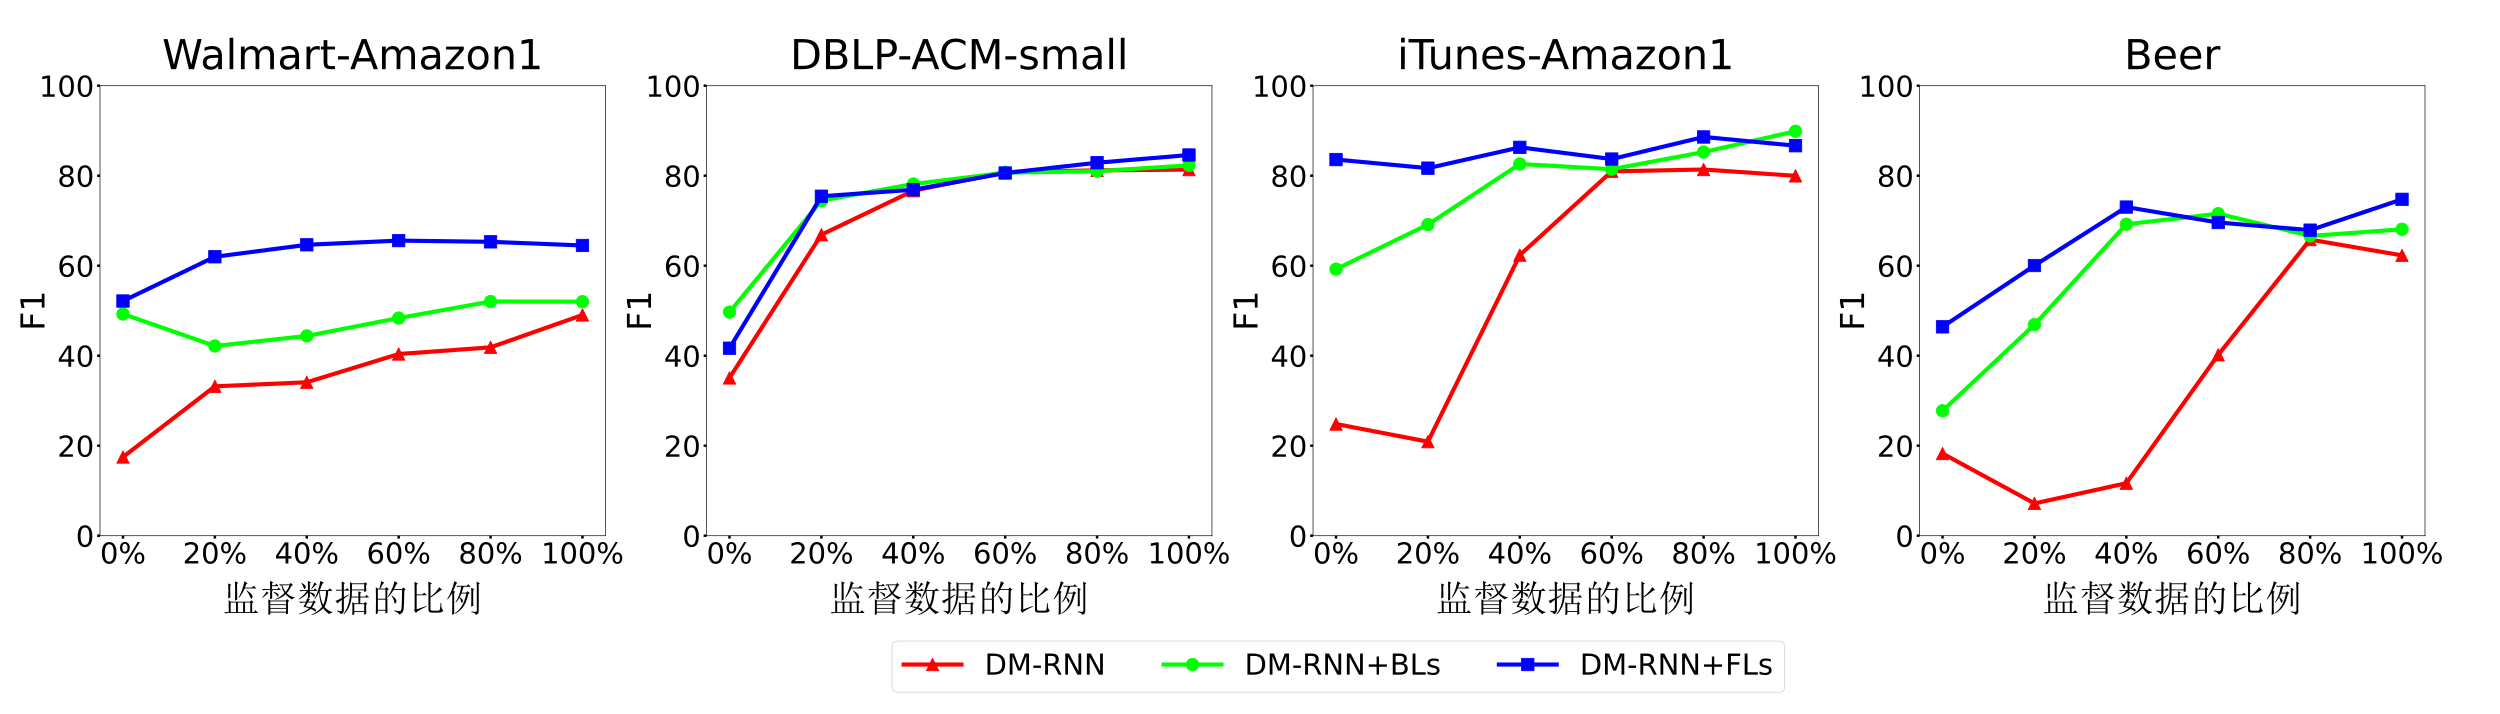 <?xml version="1.0" encoding="utf-8" standalone="no"?>
<!DOCTYPE svg PUBLIC "-//W3C//DTD SVG 1.1//EN"
  "http://www.w3.org/Graphics/SVG/1.1/DTD/svg11.dtd">
<!-- Created with matplotlib (https://matplotlib.org/) -->
<svg height="864pt" version="1.1" viewBox="0 0 3024 864" width="3024pt" xmlns="http://www.w3.org/2000/svg" xmlns:xlink="http://www.w3.org/1999/xlink">
 <defs>
  <style type="text/css">*{stroke-linecap:butt;stroke-linejoin:round;}</style>
 </defs>
 <g id="figure_1">
  <g id="patch_1">
   <path d="M 0 864 
L 3024 864 
L 3024 0 
L 0 0 
z
" style="fill:#ffffff;"/>
  </g>
  <g id="axes_1">
   <g id="patch_2">
    <path d="M 120.96 648 
L 732.334 648 
L 732.334 103.68 
L 120.96 103.68 
z
" style="fill:#ffffff;"/>
   </g>
   <g id="matplotlib.axis_1">
    <g id="xtick_1">
     <g id="line2d_1">
      <defs>
       <path d="M 0 0 
L 0 3.5 
" id="maef556cd26" style="stroke:#000000;stroke-width:3;"/>
      </defs>
      <g>
       <use style="stroke:#000000;stroke-width:3;" x="148.75" xlink:href="#maef556cd26" y="648"/>
      </g>
     </g>
     <g id="text_1">
      <!-- 0% -->
      <g transform="translate(120.988 681.595)scale(0.35 -0.35)">
       <defs>
        <path d="M 31.781 66.406 
Q 24.172 66.406 20.328 58.906 
Q 16.5 51.422 16.5 36.375 
Q 16.5 21.391 20.328 13.891 
Q 24.172 6.391 31.781 6.391 
Q 39.453 6.391 43.281 13.891 
Q 47.125 21.391 47.125 36.375 
Q 47.125 51.422 43.281 58.906 
Q 39.453 66.406 31.781 66.406 
z
M 31.781 74.219 
Q 44.047 74.219 50.516 64.516 
Q 56.984 54.828 56.984 36.375 
Q 56.984 17.969 50.516 8.266 
Q 44.047 -1.422 31.781 -1.422 
Q 19.531 -1.422 13.062 8.266 
Q 6.594 17.969 6.594 36.375 
Q 6.594 54.828 13.062 64.516 
Q 19.531 74.219 31.781 74.219 
z
" id="DejaVuSans-48"/>
        <path d="M 72.703 32.078 
Q 68.453 32.078 66.031 28.469 
Q 63.625 24.859 63.625 18.406 
Q 63.625 12.062 66.031 8.422 
Q 68.453 4.781 72.703 4.781 
Q 76.859 4.781 79.266 8.422 
Q 81.688 12.062 81.688 18.406 
Q 81.688 24.812 79.266 28.438 
Q 76.859 32.078 72.703 32.078 
z
M 72.703 38.281 
Q 80.422 38.281 84.953 32.906 
Q 89.5 27.547 89.5 18.406 
Q 89.5 9.281 84.938 3.922 
Q 80.375 -1.422 72.703 -1.422 
Q 64.891 -1.422 60.344 3.922 
Q 55.812 9.281 55.812 18.406 
Q 55.812 27.594 60.375 32.938 
Q 64.938 38.281 72.703 38.281 
z
M 22.312 68.016 
Q 18.109 68.016 15.688 64.375 
Q 13.281 60.75 13.281 54.391 
Q 13.281 47.953 15.672 44.328 
Q 18.062 40.719 22.312 40.719 
Q 26.562 40.719 28.969 44.328 
Q 31.391 47.953 31.391 54.391 
Q 31.391 60.688 28.953 64.344 
Q 26.516 68.016 22.312 68.016 
z
M 66.406 74.219 
L 74.219 74.219 
L 28.609 -1.422 
L 20.797 -1.422 
z
M 22.312 74.219 
Q 30.031 74.219 34.609 68.875 
Q 39.203 63.531 39.203 54.391 
Q 39.203 45.172 34.641 39.844 
Q 30.078 34.516 22.312 34.516 
Q 14.547 34.516 10.031 39.859 
Q 5.516 45.219 5.516 54.391 
Q 5.516 63.484 10.047 68.844 
Q 14.594 74.219 22.312 74.219 
z
" id="DejaVuSans-37"/>
       </defs>
       <use xlink:href="#DejaVuSans-48"/>
       <use x="63.623" xlink:href="#DejaVuSans-37"/>
      </g>
     </g>
    </g>
    <g id="xtick_2">
     <g id="line2d_2">
      <g>
       <use style="stroke:#000000;stroke-width:3;" x="259.909" xlink:href="#maef556cd26" y="648"/>
      </g>
     </g>
     <g id="text_2">
      <!-- 20% -->
      <g transform="translate(221.012 681.595)scale(0.35 -0.35)">
       <defs>
        <path d="M 19.188 8.297 
L 53.609 8.297 
L 53.609 0 
L 7.328 0 
L 7.328 8.297 
Q 12.938 14.109 22.625 23.891 
Q 32.328 33.688 34.812 36.531 
Q 39.547 41.844 41.422 45.531 
Q 43.312 49.219 43.312 52.781 
Q 43.312 58.594 39.234 62.25 
Q 35.156 65.922 28.609 65.922 
Q 23.969 65.922 18.812 64.312 
Q 13.672 62.703 7.812 59.422 
L 7.812 69.391 
Q 13.766 71.781 18.938 73 
Q 24.125 74.219 28.422 74.219 
Q 39.75 74.219 46.484 68.547 
Q 53.219 62.891 53.219 53.422 
Q 53.219 48.922 51.531 44.891 
Q 49.859 40.875 45.406 35.406 
Q 44.188 33.984 37.641 27.219 
Q 31.109 20.453 19.188 8.297 
z
" id="DejaVuSans-50"/>
       </defs>
       <use xlink:href="#DejaVuSans-50"/>
       <use x="63.623" xlink:href="#DejaVuSans-48"/>
       <use x="127.246" xlink:href="#DejaVuSans-37"/>
      </g>
     </g>
    </g>
    <g id="xtick_3">
     <g id="line2d_3">
      <g>
       <use style="stroke:#000000;stroke-width:3;" x="371.068" xlink:href="#maef556cd26" y="648"/>
      </g>
     </g>
     <g id="text_3">
      <!-- 40% -->
      <g transform="translate(332.171 681.595)scale(0.35 -0.35)">
       <defs>
        <path d="M 37.797 64.312 
L 12.891 25.391 
L 37.797 25.391 
z
M 35.203 72.906 
L 47.609 72.906 
L 47.609 25.391 
L 58.016 25.391 
L 58.016 17.188 
L 47.609 17.188 
L 47.609 0 
L 37.797 0 
L 37.797 17.188 
L 4.891 17.188 
L 4.891 26.703 
z
" id="DejaVuSans-52"/>
       </defs>
       <use xlink:href="#DejaVuSans-52"/>
       <use x="63.623" xlink:href="#DejaVuSans-48"/>
       <use x="127.246" xlink:href="#DejaVuSans-37"/>
      </g>
     </g>
    </g>
    <g id="xtick_4">
     <g id="line2d_4">
      <g>
       <use style="stroke:#000000;stroke-width:3;" x="482.226" xlink:href="#maef556cd26" y="648"/>
      </g>
     </g>
     <g id="text_4">
      <!-- 60% -->
      <g transform="translate(443.33 681.595)scale(0.35 -0.35)">
       <defs>
        <path d="M 33.016 40.375 
Q 26.375 40.375 22.484 35.828 
Q 18.609 31.297 18.609 23.391 
Q 18.609 15.531 22.484 10.953 
Q 26.375 6.391 33.016 6.391 
Q 39.656 6.391 43.531 10.953 
Q 47.406 15.531 47.406 23.391 
Q 47.406 31.297 43.531 35.828 
Q 39.656 40.375 33.016 40.375 
z
M 52.594 71.297 
L 52.594 62.312 
Q 48.875 64.062 45.094 64.984 
Q 41.312 65.922 37.594 65.922 
Q 27.828 65.922 22.672 59.328 
Q 17.531 52.734 16.797 39.406 
Q 19.672 43.656 24.016 45.922 
Q 28.375 48.188 33.594 48.188 
Q 44.578 48.188 50.953 41.516 
Q 57.328 34.859 57.328 23.391 
Q 57.328 12.156 50.688 5.359 
Q 44.047 -1.422 33.016 -1.422 
Q 20.359 -1.422 13.672 8.266 
Q 6.984 17.969 6.984 36.375 
Q 6.984 53.656 15.188 63.938 
Q 23.391 74.219 37.203 74.219 
Q 40.922 74.219 44.703 73.484 
Q 48.484 72.75 52.594 71.297 
z
" id="DejaVuSans-54"/>
       </defs>
       <use xlink:href="#DejaVuSans-54"/>
       <use x="63.623" xlink:href="#DejaVuSans-48"/>
       <use x="127.246" xlink:href="#DejaVuSans-37"/>
      </g>
     </g>
    </g>
    <g id="xtick_5">
     <g id="line2d_5">
      <g>
       <use style="stroke:#000000;stroke-width:3;" x="593.385" xlink:href="#maef556cd26" y="648"/>
      </g>
     </g>
     <g id="text_5">
      <!-- 80% -->
      <g transform="translate(554.489 681.595)scale(0.35 -0.35)">
       <defs>
        <path d="M 31.781 34.625 
Q 24.75 34.625 20.719 30.859 
Q 16.703 27.094 16.703 20.516 
Q 16.703 13.922 20.719 10.156 
Q 24.75 6.391 31.781 6.391 
Q 38.812 6.391 42.859 10.172 
Q 46.922 13.969 46.922 20.516 
Q 46.922 27.094 42.891 30.859 
Q 38.875 34.625 31.781 34.625 
z
M 21.922 38.812 
Q 15.578 40.375 12.031 44.719 
Q 8.5 49.078 8.5 55.328 
Q 8.5 64.062 14.719 69.141 
Q 20.953 74.219 31.781 74.219 
Q 42.672 74.219 48.875 69.141 
Q 55.078 64.062 55.078 55.328 
Q 55.078 49.078 51.531 44.719 
Q 48 40.375 41.703 38.812 
Q 48.828 37.156 52.797 32.312 
Q 56.781 27.484 56.781 20.516 
Q 56.781 9.906 50.312 4.234 
Q 43.844 -1.422 31.781 -1.422 
Q 19.734 -1.422 13.25 4.234 
Q 6.781 9.906 6.781 20.516 
Q 6.781 27.484 10.781 32.312 
Q 14.797 37.156 21.922 38.812 
z
M 18.312 54.391 
Q 18.312 48.734 21.844 45.562 
Q 25.391 42.391 31.781 42.391 
Q 38.141 42.391 41.719 45.562 
Q 45.312 48.734 45.312 54.391 
Q 45.312 60.062 41.719 63.234 
Q 38.141 66.406 31.781 66.406 
Q 25.391 66.406 21.844 63.234 
Q 18.312 60.062 18.312 54.391 
z
" id="DejaVuSans-56"/>
       </defs>
       <use xlink:href="#DejaVuSans-56"/>
       <use x="63.623" xlink:href="#DejaVuSans-48"/>
       <use x="127.246" xlink:href="#DejaVuSans-37"/>
      </g>
     </g>
    </g>
    <g id="xtick_6">
     <g id="line2d_6">
      <g>
       <use style="stroke:#000000;stroke-width:3;" x="704.544" xlink:href="#maef556cd26" y="648"/>
      </g>
     </g>
     <g id="text_6">
      <!-- 100% -->
      <g transform="translate(654.513 681.595)scale(0.35 -0.35)">
       <defs>
        <path d="M 12.406 8.297 
L 28.516 8.297 
L 28.516 63.922 
L 10.984 60.406 
L 10.984 69.391 
L 28.422 72.906 
L 38.281 72.906 
L 38.281 8.297 
L 54.391 8.297 
L 54.391 0 
L 12.406 0 
z
" id="DejaVuSans-49"/>
       </defs>
       <use xlink:href="#DejaVuSans-49"/>
       <use x="63.623" xlink:href="#DejaVuSans-48"/>
       <use x="127.246" xlink:href="#DejaVuSans-48"/>
       <use x="190.869" xlink:href="#DejaVuSans-37"/>
      </g>
     </g>
    </g>
    <g id="text_7">
     <!-- 监督数据的比例 -->
     <g transform="translate(269.147 739.557)scale(0.45 -0.45)">
      <defs>
       <path d="M 60.547 23.828 
L 60.547 -1.953 
L 74.609 -1.953 
L 74.609 23.828 
z
M 16.797 -1.953 
Q 16.797 19.922 16.406 30.078 
L 22.266 26.172 
L 73.828 26.172 
L 77.734 30.078 
L 83.203 24.609 
L 79.688 21.875 
L 79.688 -1.953 
L 83.594 -1.953 
L 88.672 3.125 
L 95.703 -4.297 
L 17.188 -4.297 
Q 12.109 -4.297 7.812 -5.469 
L 4.297 -1.953 
z
M 21.875 23.828 
L 21.875 -1.953 
L 36.328 -1.953 
L 36.328 23.828 
z
M 41.406 23.828 
L 41.406 -1.953 
L 55.469 -1.953 
L 55.469 23.828 
z
M 20.703 68.359 
Q 20.703 45.703 21.094 37.5 
L 15.234 34.766 
Q 15.625 49.219 15.625 57.219 
Q 15.625 65.234 15.234 75.391 
L 23.438 71.484 
z
M 39.062 73.828 
Q 39.062 40.234 39.453 31.641 
L 33.594 28.906 
Q 33.984 41.797 33.984 54.875 
Q 33.984 67.969 33.594 80.859 
L 42.188 76.953 
z
M 63.672 73.047 
Q 61.719 66.797 60.547 64.062 
L 78.906 64.062 
L 83.984 69.141 
L 91.016 61.719 
L 59.766 61.719 
Q 52.344 45.312 44.531 36.719 
L 43.359 37.5 
Q 50 49.609 53.312 59.766 
Q 56.641 69.922 58.594 80.859 
L 67.578 75.781 
z
M 65.234 56.641 
Q 76.172 49.219 78.516 45.5 
Q 80.859 41.797 80.859 39.453 
Q 80.859 37.5 79.688 35.734 
Q 78.516 33.984 77.734 33.984 
Q 76.172 33.984 74.609 38.281 
Q 72.266 44.531 69.719 48.234 
Q 67.188 51.953 64.453 55.469 
z
" id="SimSun-30417"/>
       <path d="M 28.516 7.031 
L 28.516 -0.781 
L 70.703 -0.781 
L 70.703 7.031 
z
M 23.047 -9.375 
Q 23.438 0.391 23.438 11.328 
Q 23.438 22.266 23.047 32.422 
L 29.297 29.297 
L 69.922 29.297 
L 73.828 33.203 
L 79.297 27.734 
L 75.781 25.391 
Q 75.781 3.125 76.172 -5.859 
L 70.703 -7.812 
L 70.703 -3.125 
L 28.516 -3.125 
L 28.516 -7.422 
z
M 28.516 26.953 
L 28.516 19.141 
L 70.703 19.141 
L 70.703 26.953 
z
M 28.516 16.797 
L 28.516 9.375 
L 70.703 9.375 
L 70.703 16.797 
z
M 18.359 53.906 
L 24.219 49.219 
Q 21.484 48.047 17.578 44.531 
Q 13.281 40.625 7.422 35.938 
L 6.641 37.109 
Q 15.234 46.875 18.359 53.906 
z
M 37.891 52.734 
Q 46.484 49.609 48.828 47.656 
Q 51.172 45.703 50.781 42.969 
Q 50.391 40.234 49.219 39.641 
Q 48.047 39.062 46.094 42.969 
Q 44.141 46.484 37.109 51.562 
z
M 89.453 70.703 
L 85.547 68.75 
Q 78.906 55.469 72.656 48.828 
Q 81.25 40.234 94.141 37.5 
L 94.141 36.328 
Q 89.062 35.938 86.719 32.031 
Q 76.953 37.5 69.531 46.094 
Q 64.062 40.625 57.422 37.109 
Q 50.781 33.594 42.188 31.25 
L 41.797 32.812 
Q 48.828 35.547 55.656 40.234 
Q 62.5 44.922 66.406 49.609 
Q 60.156 59.766 58.203 70.312 
L 55.078 69.141 
L 51.953 72.656 
L 79.688 72.656 
L 83.594 76.562 
z
M 60.547 70.312 
Q 63.672 60.156 69.922 52.734 
Q 76.172 60.156 80.078 70.312 
z
M 28.125 58.594 
L 35.938 55.859 
L 33.203 53.516 
Q 33.203 40.234 33.594 35.156 
L 27.734 32.422 
Q 28.125 49.609 28.125 58.594 
z
M 33.203 57.812 
L 28.125 57.812 
L 18.75 57.812 
Q 13.672 57.812 9.375 56.641 
L 5.859 60.156 
L 28.125 60.156 
Q 28.125 75.781 27.734 82.031 
L 36.328 78.125 
L 33.203 75.391 
L 33.203 70.312 
L 41.016 70.312 
L 44.922 74.219 
L 50.781 67.969 
L 33.203 67.969 
L 33.203 60.156 
L 47.266 60.156 
L 51.172 64.062 
L 57.031 57.812 
z
" id="SimSun-30563"/>
       <path d="M 29.297 23.828 
Q 26.172 18.75 23.438 14.062 
Q 28.516 12.891 35.547 11.328 
Q 39.062 15.234 42.578 23.828 
z
M 13.281 76.562 
Q 20.703 71.875 22.266 69.531 
Q 23.828 67.188 23.828 66.016 
Q 23.828 64.062 22.453 62.109 
Q 21.094 60.156 20.312 60.156 
Q 19.141 60.156 17.969 64.062 
Q 16.406 69.531 12.109 75.781 
z
M 46.875 77.734 
L 53.906 73.047 
Q 50.781 72.266 48.438 69.141 
Q 45.703 66.016 39.453 59.766 
L 38.281 60.547 
Q 45.703 72.266 46.875 77.734 
z
M 29.297 82.031 
L 37.891 78.125 
L 34.766 75.391 
L 34.766 57.422 
L 44.531 57.422 
L 48.828 61.719 
L 55.469 55.078 
L 34.766 55.078 
L 34.766 51.562 
Q 43.75 49.609 45.891 47.844 
Q 48.047 46.094 48.047 43.359 
Q 48.047 42.188 47.656 40.422 
Q 47.266 38.672 46.484 38.672 
Q 45.703 38.672 43.75 41.406 
Q 40.625 45.703 34.766 49.609 
L 34.766 37.5 
L 30.078 34.375 
L 35.547 32.031 
Q 33.594 31.25 30.469 26.172 
L 42.578 26.172 
L 45.312 29.688 
L 51.172 24.609 
L 47.656 22.656 
Q 43.75 13.672 40.625 10.156 
Q 46.875 8.594 49.016 6.828 
Q 51.172 5.078 51.172 2.344 
Q 51.172 -0.391 50 -0.391 
Q 48.828 -0.391 47.266 1.172 
Q 42.969 4.297 37.5 6.641 
Q 23.828 -4.297 5.078 -7.812 
L 4.688 -6.641 
Q 22.656 -0.781 32.812 8.594 
Q 25 11.328 17.578 12.5 
Q 19.141 14.844 23.828 23.828 
L 18.75 23.828 
Q 13.672 23.828 9.375 22.656 
L 5.859 26.172 
L 24.609 26.172 
Q 26.172 30.078 27.734 35.547 
L 29.688 34.766 
L 29.688 50.781 
Q 19.141 38.672 5.469 32.031 
L 4.688 33.203 
Q 19.141 43.359 26.562 55.078 
L 19.531 55.078 
Q 14.453 55.078 10.156 53.906 
L 6.641 57.422 
L 29.688 57.422 
Q 29.688 71.484 29.297 82.031 
z
M 61.328 55.078 
Q 63.281 32.422 70.703 17.188 
Q 76.953 30.469 78.516 55.078 
z
M 63.281 82.031 
L 72.266 76.953 
Q 69.141 75.781 67.578 72.266 
Q 66.016 68.75 61.719 57.422 
L 83.984 57.422 
L 88.672 62.109 
L 95.703 55.078 
L 84.375 55.078 
Q 82.031 26.172 74.219 12.109 
Q 83.203 1.172 95.312 -1.562 
L 95.312 -3.125 
Q 87.891 -4.297 87.5 -7.812 
Q 77.344 -0.781 70.703 8.203 
Q 57.812 -4.297 39.844 -10.156 
L 39.062 -8.984 
Q 57.031 -0.781 67.578 12.5 
Q 60.156 30.859 59.766 52.734 
Q 55.859 42.578 48.438 33.594 
L 47.266 34.375 
Q 56.641 50 63.281 82.031 
z
" id="SimSun-25968"/>
       <path d="M 48.828 -10.156 
Q 49.219 -1.562 49.219 8 
Q 49.219 17.578 48.828 25 
L 54.297 21.875 
L 65.234 21.875 
L 65.234 37.5 
L 46.875 37.5 
Q 44.141 9.766 26.172 -8.203 
L 25 -7.031 
Q 33.594 4.297 38.078 18.547 
Q 42.578 32.812 42.766 51.75 
Q 42.969 70.703 42.578 78.906 
L 48.438 75.391 
L 80.469 75.391 
L 83.594 78.516 
L 89.062 73.438 
L 85.938 71.484 
Q 85.938 59.766 86.328 54.297 
L 80.859 51.953 
L 80.859 56.641 
L 48.047 56.641 
Q 48.047 49.219 47.266 39.844 
L 65.234 39.844 
Q 65.234 47.266 64.844 54.297 
L 73.438 50.391 
L 70.312 48.047 
L 70.312 39.844 
L 83.203 39.844 
L 87.5 44.141 
L 94.141 37.5 
L 70.312 37.5 
L 70.312 21.875 
L 80.469 21.875 
L 83.594 25.391 
L 89.062 20.312 
L 85.938 17.969 
Q 85.938 2.344 86.328 -6.25 
L 80.859 -9.375 
L 80.859 -1.172 
L 54.297 -1.172 
L 54.297 -7.812 
z
M 48.047 73.047 
L 48.047 58.984 
L 80.859 58.984 
L 80.859 73.047 
z
M 54.297 19.531 
L 54.297 1.172 
L 80.859 1.172 
L 80.859 19.531 
z
M 26.172 38.281 
L 39.062 45.703 
L 39.844 44.141 
L 26.172 33.984 
L 26.172 2.344 
Q 25.781 -4.688 17.578 -7.812 
Q 18.359 -3.906 7.812 0.391 
L 7.812 1.953 
Q 16.406 0.391 18.547 0.578 
Q 20.703 0.781 20.703 3.516 
L 20.703 31.25 
Q 9.766 23.438 9.375 21.094 
L 3.516 28.125 
Q 5.859 28.516 20.703 35.938 
L 20.703 55.859 
L 11.719 55.859 
L 7.031 55.078 
L 3.906 58.203 
L 20.703 58.203 
Q 20.703 74.219 20.312 80.859 
L 29.297 76.172 
L 26.172 73.438 
L 26.172 58.203 
L 30.469 58.203 
L 35.547 62.5 
L 41.406 55.859 
L 26.172 55.859 
z
" id="SimSun-25454"/>
       <path d="M 17.578 58.984 
L 17.578 33.984 
L 37.891 33.984 
L 37.891 58.984 
z
M 17.578 31.641 
L 17.578 4.297 
L 37.891 4.297 
L 37.891 31.641 
z
M 42.969 56.641 
Q 42.969 10.938 43.359 -3.125 
L 37.891 -6.25 
L 37.891 1.953 
L 17.578 1.953 
L 17.578 -4.688 
L 12.109 -7.812 
Q 12.5 10.547 12.5 28.703 
Q 12.5 46.875 12.109 64.844 
L 17.969 61.328 
L 21.875 61.328 
Q 25.781 74.609 26.172 81.641 
L 34.766 76.953 
Q 30.859 75 24.219 61.328 
L 37.109 61.328 
L 41.016 65.234 
L 46.875 59.375 
z
M 62.109 81.25 
L 70.703 76.172 
Q 67.578 74.219 60.938 60.156 
L 82.031 60.156 
L 86.328 64.453 
L 92.188 58.594 
L 88.672 55.859 
Q 87.891 10.156 86.516 4.094 
Q 85.156 -1.953 82.609 -4.297 
Q 80.078 -6.641 74.609 -8.594 
Q 72.656 -2.344 61.719 0.781 
L 61.719 2.734 
Q 71.484 0.781 75.781 0.781 
Q 80.078 0.781 81.047 7.422 
Q 82.031 14.062 82.812 57.812 
L 60.156 57.812 
Q 53.125 46.484 45.312 38.672 
L 44.141 39.453 
Q 52.344 51.953 56.25 61.719 
Q 60.156 71.484 62.109 81.25 
z
M 55.078 42.969 
Q 64.453 35.938 66.016 32.609 
Q 67.578 29.297 67.578 27.734 
Q 67.578 25 66.016 23.047 
Q 64.453 21.094 63.672 21.094 
Q 62.109 21.094 61.328 26.562 
Q 59.766 34.375 54.297 41.797 
z
" id="SimSun-30340"/>
       <path d="M 16.406 53.125 
Q 16.406 70.703 16.016 79.297 
L 25.391 75 
L 21.875 71.875 
L 21.875 45.703 
L 37.5 45.703 
L 42.188 50.391 
L 49.219 43.359 
L 21.875 43.359 
L 21.875 5.469 
L 47.656 14.453 
L 48.438 12.891 
Q 25.391 2.344 19.531 -3.906 
L 14.844 2.734 
Q 16.406 4.297 16.406 8.203 
z
M 53.516 59.766 
Q 53.516 71.484 53.125 80.078 
L 62.891 75.391 
L 58.984 72.266 
L 58.984 39.453 
Q 67.188 45.703 73.625 53.125 
Q 80.078 60.547 82.422 65.234 
L 90.234 57.812 
Q 85.547 57.031 78.516 50.781 
Q 71.094 44.531 58.984 37.109 
L 58.984 6.641 
Q 58.984 1.953 64.062 1.953 
L 80.078 1.953 
Q 83.203 1.953 84.375 5.469 
Q 85.547 8.984 85.938 22.266 
L 87.891 22.266 
Q 87.891 12.891 89.25 8.594 
Q 90.625 4.297 93.75 2.734 
Q 91.797 -0.391 89.25 -1.75 
Q 86.719 -3.125 82.422 -3.125 
L 62.109 -3.125 
Q 53.516 -3.125 53.516 4.297 
z
" id="SimSun-27604"/>
       <path d="M 60.938 46.875 
Q 56.641 28.906 51.562 19.531 
Q 46.484 10.156 39.844 3.906 
Q 33.203 -2.344 25.391 -6.25 
L 24.609 -5.078 
Q 33.984 1.562 39.453 8.984 
Q 44.922 16.406 48.625 25.391 
Q 52.344 34.375 55.469 48.047 
L 42.188 48.047 
Q 39.844 42.578 37.5 38.281 
Q 43.359 34.375 44.922 32.031 
Q 46.484 29.688 46.484 28.516 
Q 46.484 26.562 45.109 24.797 
Q 43.75 23.047 43.359 23.047 
Q 42.188 23.047 41.406 26.953 
Q 40.234 32.031 36.719 36.719 
Q 33.203 30.469 27.344 24.219 
L 26.172 25.391 
Q 32.812 34.375 36.906 47.062 
Q 41.016 59.766 41.797 66.406 
L 36.328 66.406 
L 32.031 65.625 
L 28.516 68.75 
L 56.25 68.75 
L 60.547 73.047 
L 67.188 66.406 
L 48.047 66.406 
Q 46.875 62.109 42.969 50.391 
L 55.078 50.391 
L 58.203 54.297 
L 64.844 49.219 
z
M 73.828 31.25 
Q 73.828 27.344 74.219 15.234 
L 68.359 12.5 
Q 68.75 25.391 68.75 29.688 
L 68.75 51.562 
Q 68.75 58.203 68.359 63.672 
L 76.953 59.766 
L 73.828 56.641 
z
M 83.594 61.719 
Q 83.594 68.359 83.203 80.078 
L 91.797 75.781 
L 88.672 73.438 
L 88.672 -0.391 
Q 89.062 -6.641 80.859 -9.375 
Q 80.469 -4.297 68.75 -1.953 
L 69.141 0 
Q 78.906 -1.562 81.25 -0.969 
Q 83.594 -0.391 83.594 3.516 
z
M 17.188 -9.375 
Q 17.578 3.516 17.578 8.984 
L 17.578 49.219 
Q 9.766 37.109 5.078 32.031 
L 3.906 32.812 
Q 12.5 47.266 16.797 59.375 
Q 21.094 71.484 23.047 81.25 
L 31.641 76.562 
L 28.516 74.609 
Q 22.266 59.766 20.312 55.078 
L 25.781 52.734 
L 22.656 50 
L 22.656 8.203 
Q 22.656 1.562 23.047 -6.641 
z
" id="SimSun-20363"/>
      </defs>
      <use xlink:href="#SimSun-30417"/>
      <use x="100" xlink:href="#SimSun-30563"/>
      <use x="200" xlink:href="#SimSun-25968"/>
      <use x="300" xlink:href="#SimSun-25454"/>
      <use x="400" xlink:href="#SimSun-30340"/>
      <use x="500" xlink:href="#SimSun-27604"/>
      <use x="600" xlink:href="#SimSun-20363"/>
     </g>
    </g>
   </g>
   <g id="matplotlib.axis_2">
    <g id="ytick_1">
     <g id="line2d_7">
      <defs>
       <path d="M 0 0 
L -3.5 0 
" id="ma63a9cfe97" style="stroke:#000000;stroke-width:3;"/>
      </defs>
      <g>
       <use style="stroke:#000000;stroke-width:3;" x="120.96" xlink:href="#ma63a9cfe97" y="648"/>
      </g>
     </g>
     <g id="text_8">
      <!-- 0 -->
      <g transform="translate(91.691 661.297)scale(0.35 -0.35)">
       <use xlink:href="#DejaVuSans-48"/>
      </g>
     </g>
    </g>
    <g id="ytick_2">
     <g id="line2d_8">
      <g>
       <use style="stroke:#000000;stroke-width:3;" x="120.96" xlink:href="#ma63a9cfe97" y="539.136"/>
      </g>
     </g>
     <g id="text_9">
      <!-- 20 -->
      <g transform="translate(69.422 552.433)scale(0.35 -0.35)">
       <use xlink:href="#DejaVuSans-50"/>
       <use x="63.623" xlink:href="#DejaVuSans-48"/>
      </g>
     </g>
    </g>
    <g id="ytick_3">
     <g id="line2d_9">
      <g>
       <use style="stroke:#000000;stroke-width:3;" x="120.96" xlink:href="#ma63a9cfe97" y="430.272"/>
      </g>
     </g>
     <g id="text_10">
      <!-- 40 -->
      <g transform="translate(69.422 443.569)scale(0.35 -0.35)">
       <use xlink:href="#DejaVuSans-52"/>
       <use x="63.623" xlink:href="#DejaVuSans-48"/>
      </g>
     </g>
    </g>
    <g id="ytick_4">
     <g id="line2d_10">
      <g>
       <use style="stroke:#000000;stroke-width:3;" x="120.96" xlink:href="#ma63a9cfe97" y="321.408"/>
      </g>
     </g>
     <g id="text_11">
      <!-- 60 -->
      <g transform="translate(69.422 334.705)scale(0.35 -0.35)">
       <use xlink:href="#DejaVuSans-54"/>
       <use x="63.623" xlink:href="#DejaVuSans-48"/>
      </g>
     </g>
    </g>
    <g id="ytick_5">
     <g id="line2d_11">
      <g>
       <use style="stroke:#000000;stroke-width:3;" x="120.96" xlink:href="#ma63a9cfe97" y="212.544"/>
      </g>
     </g>
     <g id="text_12">
      <!-- 80 -->
      <g transform="translate(69.422 225.841)scale(0.35 -0.35)">
       <use xlink:href="#DejaVuSans-56"/>
       <use x="63.623" xlink:href="#DejaVuSans-48"/>
      </g>
     </g>
    </g>
    <g id="ytick_6">
     <g id="line2d_12">
      <g>
       <use style="stroke:#000000;stroke-width:3;" x="120.96" xlink:href="#ma63a9cfe97" y="103.68"/>
      </g>
     </g>
     <g id="text_13">
      <!-- 100 -->
      <g transform="translate(47.154 116.977)scale(0.35 -0.35)">
       <use xlink:href="#DejaVuSans-49"/>
       <use x="63.623" xlink:href="#DejaVuSans-48"/>
       <use x="127.246" xlink:href="#DejaVuSans-48"/>
      </g>
     </g>
    </g>
    <g id="text_14">
     <!-- F1 -->
     <g transform="translate(53.835 400.068)rotate(-90)scale(0.4 -0.4)">
      <defs>
       <path d="M 9.812 72.906 
L 51.703 72.906 
L 51.703 64.594 
L 19.672 64.594 
L 19.672 43.109 
L 48.578 43.109 
L 48.578 34.812 
L 19.672 34.812 
L 19.672 0 
L 9.812 0 
z
" id="DejaVuSans-70"/>
      </defs>
      <use xlink:href="#DejaVuSans-70"/>
      <use x="57.52" xlink:href="#DejaVuSans-49"/>
     </g>
    </g>
   </g>
   <g id="line2d_13">
    <path clip-path="url(#p144b52e878)" d="M 148.75 552.798 
L 259.909 467.286 
L 371.068 462.387 
L 482.226 428.204 
L 593.385 420.148 
L 704.544 380.957 
" style="fill:none;stroke:#ff0000;stroke-linecap:square;stroke-width:5;"/>
    <defs>
     <path d="M 0 -7.5 
L -7.5 7.5 
L 7.5 7.5 
z
" id="m96f7689f52" style="stroke:#ff0000;stroke-linejoin:miter;"/>
    </defs>
    <g clip-path="url(#p144b52e878)">
     <use style="fill:#ff0000;stroke:#ff0000;stroke-linejoin:miter;" x="148.75" xlink:href="#m96f7689f52" y="552.798"/>
     <use style="fill:#ff0000;stroke:#ff0000;stroke-linejoin:miter;" x="259.909" xlink:href="#m96f7689f52" y="467.286"/>
     <use style="fill:#ff0000;stroke:#ff0000;stroke-linejoin:miter;" x="371.068" xlink:href="#m96f7689f52" y="462.387"/>
     <use style="fill:#ff0000;stroke:#ff0000;stroke-linejoin:miter;" x="482.226" xlink:href="#m96f7689f52" y="428.204"/>
     <use style="fill:#ff0000;stroke:#ff0000;stroke-linejoin:miter;" x="593.385" xlink:href="#m96f7689f52" y="420.148"/>
     <use style="fill:#ff0000;stroke:#ff0000;stroke-linejoin:miter;" x="704.544" xlink:href="#m96f7689f52" y="380.957"/>
    </g>
   </g>
   <g id="line2d_14">
    <path clip-path="url(#p144b52e878)" d="M 148.75 379.814 
L 259.909 418.515 
L 371.068 406.322 
L 482.226 384.712 
L 593.385 364.736 
L 704.544 364.899 
" style="fill:none;stroke:#00ff00;stroke-linecap:square;stroke-width:5;"/>
    <defs>
     <path d="M 0 7.5 
C 1.989 7.5 3.897 6.71 5.303 5.303 
C 6.71 3.897 7.5 1.989 7.5 0 
C 7.5 -1.989 6.71 -3.897 5.303 -5.303 
C 3.897 -6.71 1.989 -7.5 0 -7.5 
C -1.989 -7.5 -3.897 -6.71 -5.303 -5.303 
C -6.71 -3.897 -7.5 -1.989 -7.5 0 
C -7.5 1.989 -6.71 3.897 -5.303 5.303 
C -3.897 6.71 -1.989 7.5 0 7.5 
z
" id="m9bbcae2f02" style="stroke:#00ff00;"/>
    </defs>
    <g clip-path="url(#p144b52e878)">
     <use style="fill:#00ff00;stroke:#00ff00;" x="148.75" xlink:href="#m9bbcae2f02" y="379.814"/>
     <use style="fill:#00ff00;stroke:#00ff00;" x="259.909" xlink:href="#m9bbcae2f02" y="418.515"/>
     <use style="fill:#00ff00;stroke:#00ff00;" x="371.068" xlink:href="#m9bbcae2f02" y="406.322"/>
     <use style="fill:#00ff00;stroke:#00ff00;" x="482.226" xlink:href="#m9bbcae2f02" y="384.712"/>
     <use style="fill:#00ff00;stroke:#00ff00;" x="593.385" xlink:href="#m9bbcae2f02" y="364.736"/>
     <use style="fill:#00ff00;stroke:#00ff00;" x="704.544" xlink:href="#m9bbcae2f02" y="364.899"/>
    </g>
   </g>
   <g id="line2d_15">
    <path clip-path="url(#p144b52e878)" d="M 148.75 364.137 
L 259.909 310.576 
L 371.068 296.097 
L 482.226 291.035 
L 593.385 292.505 
L 704.544 296.914 
" style="fill:none;stroke:#0000ff;stroke-linecap:square;stroke-width:5;"/>
    <defs>
     <path d="M -7.5 7.5 
L 7.5 7.5 
L 7.5 -7.5 
L -7.5 -7.5 
z
" id="mf687ae95e9" style="stroke:#0000ff;stroke-linejoin:miter;"/>
    </defs>
    <g clip-path="url(#p144b52e878)">
     <use style="fill:#0000ff;stroke:#0000ff;stroke-linejoin:miter;" x="148.75" xlink:href="#mf687ae95e9" y="364.137"/>
     <use style="fill:#0000ff;stroke:#0000ff;stroke-linejoin:miter;" x="259.909" xlink:href="#mf687ae95e9" y="310.576"/>
     <use style="fill:#0000ff;stroke:#0000ff;stroke-linejoin:miter;" x="371.068" xlink:href="#mf687ae95e9" y="296.097"/>
     <use style="fill:#0000ff;stroke:#0000ff;stroke-linejoin:miter;" x="482.226" xlink:href="#mf687ae95e9" y="291.035"/>
     <use style="fill:#0000ff;stroke:#0000ff;stroke-linejoin:miter;" x="593.385" xlink:href="#mf687ae95e9" y="292.505"/>
     <use style="fill:#0000ff;stroke:#0000ff;stroke-linejoin:miter;" x="704.544" xlink:href="#mf687ae95e9" y="296.914"/>
    </g>
   </g>
   <g id="patch_3">
    <path d="M 120.96 648 
L 120.96 103.68 
" style="fill:none;stroke:#000000;stroke-linecap:square;stroke-linejoin:miter;stroke-width:0.8;"/>
   </g>
   <g id="patch_4">
    <path d="M 732.334 648 
L 732.334 103.68 
" style="fill:none;stroke:#000000;stroke-linecap:square;stroke-linejoin:miter;stroke-width:0.8;"/>
   </g>
   <g id="patch_5">
    <path d="M 120.96 648 
L 732.334 648 
" style="fill:none;stroke:#000000;stroke-linecap:square;stroke-linejoin:miter;stroke-width:0.8;"/>
   </g>
   <g id="patch_6">
    <path d="M 120.96 103.68 
L 732.334 103.68 
" style="fill:none;stroke:#000000;stroke-linecap:square;stroke-linejoin:miter;stroke-width:0.8;"/>
   </g>
   <g id="text_15">
    <!-- Walmart-Amazon1 -->
    <g transform="translate(196.108 83.68)scale(0.5 -0.5)">
     <defs>
      <path d="M 3.328 72.906 
L 13.281 72.906 
L 28.609 11.281 
L 43.891 72.906 
L 54.984 72.906 
L 70.312 11.281 
L 85.594 72.906 
L 95.609 72.906 
L 77.297 0 
L 64.891 0 
L 49.516 63.281 
L 33.984 0 
L 21.578 0 
z
" id="DejaVuSans-87"/>
      <path d="M 34.281 27.484 
Q 23.391 27.484 19.188 25 
Q 14.984 22.516 14.984 16.5 
Q 14.984 11.719 18.141 8.906 
Q 21.297 6.109 26.703 6.109 
Q 34.188 6.109 38.703 11.406 
Q 43.219 16.703 43.219 25.484 
L 43.219 27.484 
z
M 52.203 31.203 
L 52.203 0 
L 43.219 0 
L 43.219 8.297 
Q 40.141 3.328 35.547 0.953 
Q 30.953 -1.422 24.312 -1.422 
Q 15.922 -1.422 10.953 3.297 
Q 6 8.016 6 15.922 
Q 6 25.141 12.172 29.828 
Q 18.359 34.516 30.609 34.516 
L 43.219 34.516 
L 43.219 35.406 
Q 43.219 41.609 39.141 45 
Q 35.062 48.391 27.688 48.391 
Q 23 48.391 18.547 47.266 
Q 14.109 46.141 10.016 43.891 
L 10.016 52.203 
Q 14.938 54.109 19.578 55.047 
Q 24.219 56 28.609 56 
Q 40.484 56 46.344 49.844 
Q 52.203 43.703 52.203 31.203 
z
" id="DejaVuSans-97"/>
      <path d="M 9.422 75.984 
L 18.406 75.984 
L 18.406 0 
L 9.422 0 
z
" id="DejaVuSans-108"/>
      <path d="M 52 44.188 
Q 55.375 50.25 60.062 53.125 
Q 64.75 56 71.094 56 
Q 79.641 56 84.281 50.016 
Q 88.922 44.047 88.922 33.016 
L 88.922 0 
L 79.891 0 
L 79.891 32.719 
Q 79.891 40.578 77.094 44.375 
Q 74.312 48.188 68.609 48.188 
Q 61.625 48.188 57.562 43.547 
Q 53.516 38.922 53.516 30.906 
L 53.516 0 
L 44.484 0 
L 44.484 32.719 
Q 44.484 40.625 41.703 44.406 
Q 38.922 48.188 33.109 48.188 
Q 26.219 48.188 22.156 43.531 
Q 18.109 38.875 18.109 30.906 
L 18.109 0 
L 9.078 0 
L 9.078 54.688 
L 18.109 54.688 
L 18.109 46.188 
Q 21.188 51.219 25.484 53.609 
Q 29.781 56 35.688 56 
Q 41.656 56 45.828 52.969 
Q 50 49.953 52 44.188 
z
" id="DejaVuSans-109"/>
      <path d="M 41.109 46.297 
Q 39.594 47.172 37.812 47.578 
Q 36.031 48 33.891 48 
Q 26.266 48 22.188 43.047 
Q 18.109 38.094 18.109 28.812 
L 18.109 0 
L 9.078 0 
L 9.078 54.688 
L 18.109 54.688 
L 18.109 46.188 
Q 20.953 51.172 25.484 53.578 
Q 30.031 56 36.531 56 
Q 37.453 56 38.578 55.875 
Q 39.703 55.766 41.062 55.516 
z
" id="DejaVuSans-114"/>
      <path d="M 18.312 70.219 
L 18.312 54.688 
L 36.812 54.688 
L 36.812 47.703 
L 18.312 47.703 
L 18.312 18.016 
Q 18.312 11.328 20.141 9.422 
Q 21.969 7.516 27.594 7.516 
L 36.812 7.516 
L 36.812 0 
L 27.594 0 
Q 17.188 0 13.234 3.875 
Q 9.281 7.766 9.281 18.016 
L 9.281 47.703 
L 2.688 47.703 
L 2.688 54.688 
L 9.281 54.688 
L 9.281 70.219 
z
" id="DejaVuSans-116"/>
      <path d="M 4.891 31.391 
L 31.203 31.391 
L 31.203 23.391 
L 4.891 23.391 
z
" id="DejaVuSans-45"/>
      <path d="M 34.188 63.188 
L 20.797 26.906 
L 47.609 26.906 
z
M 28.609 72.906 
L 39.797 72.906 
L 67.578 0 
L 57.328 0 
L 50.688 18.703 
L 17.828 18.703 
L 11.188 0 
L 0.781 0 
z
" id="DejaVuSans-65"/>
      <path d="M 5.516 54.688 
L 48.188 54.688 
L 48.188 46.484 
L 14.406 7.172 
L 48.188 7.172 
L 48.188 0 
L 4.297 0 
L 4.297 8.203 
L 38.094 47.516 
L 5.516 47.516 
z
" id="DejaVuSans-122"/>
      <path d="M 30.609 48.391 
Q 23.391 48.391 19.188 42.75 
Q 14.984 37.109 14.984 27.297 
Q 14.984 17.484 19.156 11.844 
Q 23.344 6.203 30.609 6.203 
Q 37.797 6.203 41.984 11.859 
Q 46.188 17.531 46.188 27.297 
Q 46.188 37.016 41.984 42.703 
Q 37.797 48.391 30.609 48.391 
z
M 30.609 56 
Q 42.328 56 49.016 48.375 
Q 55.719 40.766 55.719 27.297 
Q 55.719 13.875 49.016 6.219 
Q 42.328 -1.422 30.609 -1.422 
Q 18.844 -1.422 12.172 6.219 
Q 5.516 13.875 5.516 27.297 
Q 5.516 40.766 12.172 48.375 
Q 18.844 56 30.609 56 
z
" id="DejaVuSans-111"/>
      <path d="M 54.891 33.016 
L 54.891 0 
L 45.906 0 
L 45.906 32.719 
Q 45.906 40.484 42.875 44.328 
Q 39.844 48.188 33.797 48.188 
Q 26.516 48.188 22.312 43.547 
Q 18.109 38.922 18.109 30.906 
L 18.109 0 
L 9.078 0 
L 9.078 54.688 
L 18.109 54.688 
L 18.109 46.188 
Q 21.344 51.125 25.703 53.562 
Q 30.078 56 35.797 56 
Q 45.219 56 50.047 50.172 
Q 54.891 44.344 54.891 33.016 
z
" id="DejaVuSans-110"/>
     </defs>
     <use xlink:href="#DejaVuSans-87"/>
     <use x="92.502" xlink:href="#DejaVuSans-97"/>
     <use x="153.781" xlink:href="#DejaVuSans-108"/>
     <use x="181.564" xlink:href="#DejaVuSans-109"/>
     <use x="278.977" xlink:href="#DejaVuSans-97"/>
     <use x="340.256" xlink:href="#DejaVuSans-114"/>
     <use x="381.369" xlink:href="#DejaVuSans-116"/>
     <use x="420.578" xlink:href="#DejaVuSans-45"/>
     <use x="454.412" xlink:href="#DejaVuSans-65"/>
     <use x="522.82" xlink:href="#DejaVuSans-109"/>
     <use x="620.232" xlink:href="#DejaVuSans-97"/>
     <use x="681.512" xlink:href="#DejaVuSans-122"/>
     <use x="734.002" xlink:href="#DejaVuSans-111"/>
     <use x="795.184" xlink:href="#DejaVuSans-110"/>
     <use x="858.562" xlink:href="#DejaVuSans-49"/>
    </g>
   </g>
  </g>
  <g id="axes_2">
   <g id="patch_7">
    <path d="M 854.609 648 
L 1465.983 648 
L 1465.983 103.68 
L 854.609 103.68 
z
" style="fill:#ffffff;"/>
   </g>
   <g id="matplotlib.axis_3">
    <g id="xtick_7">
     <g id="line2d_16">
      <g>
       <use style="stroke:#000000;stroke-width:3;" x="882.398" xlink:href="#maef556cd26" y="648"/>
      </g>
     </g>
     <g id="text_16">
      <!-- 0% -->
      <g transform="translate(854.636 681.595)scale(0.35 -0.35)">
       <use xlink:href="#DejaVuSans-48"/>
       <use x="63.623" xlink:href="#DejaVuSans-37"/>
      </g>
     </g>
    </g>
    <g id="xtick_8">
     <g id="line2d_17">
      <g>
       <use style="stroke:#000000;stroke-width:3;" x="993.557" xlink:href="#maef556cd26" y="648"/>
      </g>
     </g>
     <g id="text_17">
      <!-- 20% -->
      <g transform="translate(954.661 681.595)scale(0.35 -0.35)">
       <use xlink:href="#DejaVuSans-50"/>
       <use x="63.623" xlink:href="#DejaVuSans-48"/>
       <use x="127.246" xlink:href="#DejaVuSans-37"/>
      </g>
     </g>
    </g>
    <g id="xtick_9">
     <g id="line2d_18">
      <g>
       <use style="stroke:#000000;stroke-width:3;" x="1104.716" xlink:href="#maef556cd26" y="648"/>
      </g>
     </g>
     <g id="text_18">
      <!-- 40% -->
      <g transform="translate(1065.82 681.595)scale(0.35 -0.35)">
       <use xlink:href="#DejaVuSans-52"/>
       <use x="63.623" xlink:href="#DejaVuSans-48"/>
       <use x="127.246" xlink:href="#DejaVuSans-37"/>
      </g>
     </g>
    </g>
    <g id="xtick_10">
     <g id="line2d_19">
      <g>
       <use style="stroke:#000000;stroke-width:3;" x="1215.875" xlink:href="#maef556cd26" y="648"/>
      </g>
     </g>
     <g id="text_19">
      <!-- 60% -->
      <g transform="translate(1176.979 681.595)scale(0.35 -0.35)">
       <use xlink:href="#DejaVuSans-54"/>
       <use x="63.623" xlink:href="#DejaVuSans-48"/>
       <use x="127.246" xlink:href="#DejaVuSans-37"/>
      </g>
     </g>
    </g>
    <g id="xtick_11">
     <g id="line2d_20">
      <g>
       <use style="stroke:#000000;stroke-width:3;" x="1327.034" xlink:href="#maef556cd26" y="648"/>
      </g>
     </g>
     <g id="text_20">
      <!-- 80% -->
      <g transform="translate(1288.138 681.595)scale(0.35 -0.35)">
       <use xlink:href="#DejaVuSans-56"/>
       <use x="63.623" xlink:href="#DejaVuSans-48"/>
       <use x="127.246" xlink:href="#DejaVuSans-37"/>
      </g>
     </g>
    </g>
    <g id="xtick_12">
     <g id="line2d_21">
      <g>
       <use style="stroke:#000000;stroke-width:3;" x="1438.193" xlink:href="#maef556cd26" y="648"/>
      </g>
     </g>
     <g id="text_21">
      <!-- 100% -->
      <g transform="translate(1388.162 681.595)scale(0.35 -0.35)">
       <use xlink:href="#DejaVuSans-49"/>
       <use x="63.623" xlink:href="#DejaVuSans-48"/>
       <use x="127.246" xlink:href="#DejaVuSans-48"/>
       <use x="190.869" xlink:href="#DejaVuSans-37"/>
      </g>
     </g>
    </g>
    <g id="text_22">
     <!-- 监督数据的比例 -->
     <g transform="translate(1002.796 739.557)scale(0.45 -0.45)">
      <use xlink:href="#SimSun-30417"/>
      <use x="100" xlink:href="#SimSun-30563"/>
      <use x="200" xlink:href="#SimSun-25968"/>
      <use x="300" xlink:href="#SimSun-25454"/>
      <use x="400" xlink:href="#SimSun-30340"/>
      <use x="500" xlink:href="#SimSun-27604"/>
      <use x="600" xlink:href="#SimSun-20363"/>
     </g>
    </g>
   </g>
   <g id="matplotlib.axis_4">
    <g id="ytick_7">
     <g id="line2d_22">
      <g>
       <use style="stroke:#000000;stroke-width:3;" x="854.609" xlink:href="#ma63a9cfe97" y="648"/>
      </g>
     </g>
     <g id="text_23">
      <!-- 0 -->
      <g transform="translate(825.34 661.297)scale(0.35 -0.35)">
       <use xlink:href="#DejaVuSans-48"/>
      </g>
     </g>
    </g>
    <g id="ytick_8">
     <g id="line2d_23">
      <g>
       <use style="stroke:#000000;stroke-width:3;" x="854.609" xlink:href="#ma63a9cfe97" y="539.136"/>
      </g>
     </g>
     <g id="text_24">
      <!-- 20 -->
      <g transform="translate(803.071 552.433)scale(0.35 -0.35)">
       <use xlink:href="#DejaVuSans-50"/>
       <use x="63.623" xlink:href="#DejaVuSans-48"/>
      </g>
     </g>
    </g>
    <g id="ytick_9">
     <g id="line2d_24">
      <g>
       <use style="stroke:#000000;stroke-width:3;" x="854.609" xlink:href="#ma63a9cfe97" y="430.272"/>
      </g>
     </g>
     <g id="text_25">
      <!-- 40 -->
      <g transform="translate(803.071 443.569)scale(0.35 -0.35)">
       <use xlink:href="#DejaVuSans-52"/>
       <use x="63.623" xlink:href="#DejaVuSans-48"/>
      </g>
     </g>
    </g>
    <g id="ytick_10">
     <g id="line2d_25">
      <g>
       <use style="stroke:#000000;stroke-width:3;" x="854.609" xlink:href="#ma63a9cfe97" y="321.408"/>
      </g>
     </g>
     <g id="text_26">
      <!-- 60 -->
      <g transform="translate(803.071 334.705)scale(0.35 -0.35)">
       <use xlink:href="#DejaVuSans-54"/>
       <use x="63.623" xlink:href="#DejaVuSans-48"/>
      </g>
     </g>
    </g>
    <g id="ytick_11">
     <g id="line2d_26">
      <g>
       <use style="stroke:#000000;stroke-width:3;" x="854.609" xlink:href="#ma63a9cfe97" y="212.544"/>
      </g>
     </g>
     <g id="text_27">
      <!-- 80 -->
      <g transform="translate(803.071 225.841)scale(0.35 -0.35)">
       <use xlink:href="#DejaVuSans-56"/>
       <use x="63.623" xlink:href="#DejaVuSans-48"/>
      </g>
     </g>
    </g>
    <g id="ytick_12">
     <g id="line2d_27">
      <g>
       <use style="stroke:#000000;stroke-width:3;" x="854.609" xlink:href="#ma63a9cfe97" y="103.68"/>
      </g>
     </g>
     <g id="text_28">
      <!-- 100 -->
      <g transform="translate(780.802 116.977)scale(0.35 -0.35)">
       <use xlink:href="#DejaVuSans-49"/>
       <use x="63.623" xlink:href="#DejaVuSans-48"/>
       <use x="127.246" xlink:href="#DejaVuSans-48"/>
      </g>
     </g>
    </g>
    <g id="text_29">
     <!-- F1 -->
     <g transform="translate(787.484 400.068)rotate(-90)scale(0.4 -0.4)">
      <use xlink:href="#DejaVuSans-70"/>
      <use x="57.52" xlink:href="#DejaVuSans-49"/>
     </g>
    </g>
   </g>
   <g id="line2d_28">
    <path clip-path="url(#p55c36eea17)" d="M 882.398 457.107 
L 993.557 283.904 
L 1104.716 230.67 
L 1215.875 208.135 
L 1327.034 206.067 
L 1438.193 205.141 
" style="fill:none;stroke:#ff0000;stroke-linecap:square;stroke-width:5;"/>
    <g clip-path="url(#p55c36eea17)">
     <use style="fill:#ff0000;stroke:#ff0000;stroke-linejoin:miter;" x="882.398" xlink:href="#m96f7689f52" y="457.107"/>
     <use style="fill:#ff0000;stroke:#ff0000;stroke-linejoin:miter;" x="993.557" xlink:href="#m96f7689f52" y="283.904"/>
     <use style="fill:#ff0000;stroke:#ff0000;stroke-linejoin:miter;" x="1104.716" xlink:href="#m96f7689f52" y="230.67"/>
     <use style="fill:#ff0000;stroke:#ff0000;stroke-linejoin:miter;" x="1215.875" xlink:href="#m96f7689f52" y="208.135"/>
     <use style="fill:#ff0000;stroke:#ff0000;stroke-linejoin:miter;" x="1327.034" xlink:href="#m96f7689f52" y="206.067"/>
     <use style="fill:#ff0000;stroke:#ff0000;stroke-linejoin:miter;" x="1438.193" xlink:href="#m96f7689f52" y="205.141"/>
    </g>
   </g>
   <g id="line2d_29">
    <path clip-path="url(#p55c36eea17)" d="M 882.398 377.527 
L 993.557 242.699 
L 1104.716 222.559 
L 1215.875 208.897 
L 1327.034 207.046 
L 1438.193 199.97 
" style="fill:none;stroke:#00ff00;stroke-linecap:square;stroke-width:5;"/>
    <g clip-path="url(#p55c36eea17)">
     <use style="fill:#00ff00;stroke:#00ff00;" x="882.398" xlink:href="#m9bbcae2f02" y="377.527"/>
     <use style="fill:#00ff00;stroke:#00ff00;" x="993.557" xlink:href="#m9bbcae2f02" y="242.699"/>
     <use style="fill:#00ff00;stroke:#00ff00;" x="1104.716" xlink:href="#m9bbcae2f02" y="222.559"/>
     <use style="fill:#00ff00;stroke:#00ff00;" x="1215.875" xlink:href="#m9bbcae2f02" y="208.897"/>
     <use style="fill:#00ff00;stroke:#00ff00;" x="1327.034" xlink:href="#m9bbcae2f02" y="207.046"/>
     <use style="fill:#00ff00;stroke:#00ff00;" x="1438.193" xlink:href="#m9bbcae2f02" y="199.97"/>
    </g>
   </g>
   <g id="line2d_30">
    <path clip-path="url(#p55c36eea17)" d="M 882.398 421.182 
L 993.557 237.365 
L 1104.716 229.472 
L 1215.875 209.278 
L 1327.034 196.813 
L 1438.193 187.505 
" style="fill:none;stroke:#0000ff;stroke-linecap:square;stroke-width:5;"/>
    <g clip-path="url(#p55c36eea17)">
     <use style="fill:#0000ff;stroke:#0000ff;stroke-linejoin:miter;" x="882.398" xlink:href="#mf687ae95e9" y="421.182"/>
     <use style="fill:#0000ff;stroke:#0000ff;stroke-linejoin:miter;" x="993.557" xlink:href="#mf687ae95e9" y="237.365"/>
     <use style="fill:#0000ff;stroke:#0000ff;stroke-linejoin:miter;" x="1104.716" xlink:href="#mf687ae95e9" y="229.472"/>
     <use style="fill:#0000ff;stroke:#0000ff;stroke-linejoin:miter;" x="1215.875" xlink:href="#mf687ae95e9" y="209.278"/>
     <use style="fill:#0000ff;stroke:#0000ff;stroke-linejoin:miter;" x="1327.034" xlink:href="#mf687ae95e9" y="196.813"/>
     <use style="fill:#0000ff;stroke:#0000ff;stroke-linejoin:miter;" x="1438.193" xlink:href="#mf687ae95e9" y="187.505"/>
    </g>
   </g>
   <g id="patch_8">
    <path d="M 854.609 648 
L 854.609 103.68 
" style="fill:none;stroke:#000000;stroke-linecap:square;stroke-linejoin:miter;stroke-width:0.8;"/>
   </g>
   <g id="patch_9">
    <path d="M 1465.983 648 
L 1465.983 103.68 
" style="fill:none;stroke:#000000;stroke-linecap:square;stroke-linejoin:miter;stroke-width:0.8;"/>
   </g>
   <g id="patch_10">
    <path d="M 854.609 648 
L 1465.983 648 
" style="fill:none;stroke:#000000;stroke-linecap:square;stroke-linejoin:miter;stroke-width:0.8;"/>
   </g>
   <g id="patch_11">
    <path d="M 854.609 103.68 
L 1465.983 103.68 
" style="fill:none;stroke:#000000;stroke-linecap:square;stroke-linejoin:miter;stroke-width:0.8;"/>
   </g>
   <g id="text_30">
    <!-- DBLP-ACM-small -->
    <g transform="translate(955.698 83.68)scale(0.5 -0.5)">
     <defs>
      <path d="M 19.672 64.797 
L 19.672 8.109 
L 31.594 8.109 
Q 46.688 8.109 53.688 14.938 
Q 60.688 21.781 60.688 36.531 
Q 60.688 51.172 53.688 57.984 
Q 46.688 64.797 31.594 64.797 
z
M 9.812 72.906 
L 30.078 72.906 
Q 51.266 72.906 61.172 64.094 
Q 71.094 55.281 71.094 36.531 
Q 71.094 17.672 61.125 8.828 
Q 51.172 0 30.078 0 
L 9.812 0 
z
" id="DejaVuSans-68"/>
      <path d="M 19.672 34.812 
L 19.672 8.109 
L 35.5 8.109 
Q 43.453 8.109 47.281 11.406 
Q 51.125 14.703 51.125 21.484 
Q 51.125 28.328 47.281 31.562 
Q 43.453 34.812 35.5 34.812 
z
M 19.672 64.797 
L 19.672 42.828 
L 34.281 42.828 
Q 41.5 42.828 45.031 45.531 
Q 48.578 48.25 48.578 53.812 
Q 48.578 59.328 45.031 62.062 
Q 41.5 64.797 34.281 64.797 
z
M 9.812 72.906 
L 35.016 72.906 
Q 46.297 72.906 52.391 68.219 
Q 58.5 63.531 58.5 54.891 
Q 58.5 48.188 55.375 44.234 
Q 52.25 40.281 46.188 39.312 
Q 53.469 37.75 57.5 32.781 
Q 61.531 27.828 61.531 20.406 
Q 61.531 10.641 54.891 5.312 
Q 48.25 0 35.984 0 
L 9.812 0 
z
" id="DejaVuSans-66"/>
      <path d="M 9.812 72.906 
L 19.672 72.906 
L 19.672 8.297 
L 55.172 8.297 
L 55.172 0 
L 9.812 0 
z
" id="DejaVuSans-76"/>
      <path d="M 19.672 64.797 
L 19.672 37.406 
L 32.078 37.406 
Q 38.969 37.406 42.719 40.969 
Q 46.484 44.531 46.484 51.125 
Q 46.484 57.672 42.719 61.234 
Q 38.969 64.797 32.078 64.797 
z
M 9.812 72.906 
L 32.078 72.906 
Q 44.344 72.906 50.609 67.359 
Q 56.891 61.812 56.891 51.125 
Q 56.891 40.328 50.609 34.812 
Q 44.344 29.297 32.078 29.297 
L 19.672 29.297 
L 19.672 0 
L 9.812 0 
z
" id="DejaVuSans-80"/>
      <path d="M 64.406 67.281 
L 64.406 56.891 
Q 59.422 61.531 53.781 63.812 
Q 48.141 66.109 41.797 66.109 
Q 29.297 66.109 22.656 58.469 
Q 16.016 50.828 16.016 36.375 
Q 16.016 21.969 22.656 14.328 
Q 29.297 6.688 41.797 6.688 
Q 48.141 6.688 53.781 8.984 
Q 59.422 11.281 64.406 15.922 
L 64.406 5.609 
Q 59.234 2.094 53.438 0.328 
Q 47.656 -1.422 41.219 -1.422 
Q 24.656 -1.422 15.125 8.703 
Q 5.609 18.844 5.609 36.375 
Q 5.609 53.953 15.125 64.078 
Q 24.656 74.219 41.219 74.219 
Q 47.75 74.219 53.531 72.484 
Q 59.328 70.75 64.406 67.281 
z
" id="DejaVuSans-67"/>
      <path d="M 9.812 72.906 
L 24.516 72.906 
L 43.109 23.297 
L 61.812 72.906 
L 76.516 72.906 
L 76.516 0 
L 66.891 0 
L 66.891 64.016 
L 48.094 14.016 
L 38.188 14.016 
L 19.391 64.016 
L 19.391 0 
L 9.812 0 
z
" id="DejaVuSans-77"/>
      <path d="M 44.281 53.078 
L 44.281 44.578 
Q 40.484 46.531 36.375 47.5 
Q 32.281 48.484 27.875 48.484 
Q 21.188 48.484 17.844 46.438 
Q 14.5 44.391 14.5 40.281 
Q 14.5 37.156 16.891 35.375 
Q 19.281 33.594 26.516 31.984 
L 29.594 31.297 
Q 39.156 29.25 43.188 25.516 
Q 47.219 21.781 47.219 15.094 
Q 47.219 7.469 41.188 3.016 
Q 35.156 -1.422 24.609 -1.422 
Q 20.219 -1.422 15.453 -0.562 
Q 10.688 0.297 5.422 2 
L 5.422 11.281 
Q 10.406 8.688 15.234 7.391 
Q 20.062 6.109 24.812 6.109 
Q 31.156 6.109 34.562 8.281 
Q 37.984 10.453 37.984 14.406 
Q 37.984 18.062 35.516 20.016 
Q 33.062 21.969 24.703 23.781 
L 21.578 24.516 
Q 13.234 26.266 9.516 29.906 
Q 5.812 33.547 5.812 39.891 
Q 5.812 47.609 11.281 51.797 
Q 16.75 56 26.812 56 
Q 31.781 56 36.172 55.266 
Q 40.578 54.547 44.281 53.078 
z
" id="DejaVuSans-115"/>
     </defs>
     <use xlink:href="#DejaVuSans-68"/>
     <use x="77.002" xlink:href="#DejaVuSans-66"/>
     <use x="145.605" xlink:href="#DejaVuSans-76"/>
     <use x="201.318" xlink:href="#DejaVuSans-80"/>
     <use x="259.371" xlink:href="#DejaVuSans-45"/>
     <use x="293.205" xlink:href="#DejaVuSans-65"/>
     <use x="359.863" xlink:href="#DejaVuSans-67"/>
     <use x="429.688" xlink:href="#DejaVuSans-77"/>
     <use x="515.967" xlink:href="#DejaVuSans-45"/>
     <use x="552.051" xlink:href="#DejaVuSans-115"/>
     <use x="604.15" xlink:href="#DejaVuSans-109"/>
     <use x="701.562" xlink:href="#DejaVuSans-97"/>
     <use x="762.842" xlink:href="#DejaVuSans-108"/>
     <use x="790.625" xlink:href="#DejaVuSans-108"/>
    </g>
   </g>
   <g id="legend_1">
    <g id="patch_12">
     <path d="M 1085.995 837.342 
L 2151.657 837.342 
Q 2158.657 837.342 2158.657 830.342 
L 2158.657 782.468 
Q 2158.657 775.468 2151.657 775.468 
L 1085.995 775.468 
Q 1078.995 775.468 1078.995 782.468 
L 1078.995 830.342 
Q 1078.995 837.342 1085.995 837.342 
z
" style="fill:#ffffff;opacity:0.8;stroke:#cccccc;stroke-linejoin:miter;"/>
    </g>
    <g id="line2d_31">
     <path d="M 1092.995 803.813 
L 1162.995 803.813 
" style="fill:none;stroke:#ff0000;stroke-linecap:square;stroke-width:5;"/>
    </g>
    <g id="line2d_32">
     <g>
      <use style="fill:#ff0000;stroke:#ff0000;stroke-linejoin:miter;" x="1127.995" xlink:href="#m96f7689f52" y="803.813"/>
     </g>
    </g>
    <g id="text_31">
     <!-- DM-RNN -->
     <g transform="translate(1190.995 816.063)scale(0.35 -0.35)">
      <defs>
       <path d="M 44.391 34.188 
Q 47.562 33.109 50.562 29.594 
Q 53.562 26.078 56.594 19.922 
L 66.609 0 
L 56 0 
L 46.688 18.703 
Q 43.062 26.031 39.672 28.422 
Q 36.281 30.812 30.422 30.812 
L 19.672 30.812 
L 19.672 0 
L 9.812 0 
L 9.812 72.906 
L 32.078 72.906 
Q 44.578 72.906 50.734 67.672 
Q 56.891 62.453 56.891 51.906 
Q 56.891 45.016 53.688 40.469 
Q 50.484 35.938 44.391 34.188 
z
M 19.672 64.797 
L 19.672 38.922 
L 32.078 38.922 
Q 39.203 38.922 42.844 42.219 
Q 46.484 45.516 46.484 51.906 
Q 46.484 58.297 42.844 61.547 
Q 39.203 64.797 32.078 64.797 
z
" id="DejaVuSans-82"/>
       <path d="M 9.812 72.906 
L 23.094 72.906 
L 55.422 11.922 
L 55.422 72.906 
L 64.984 72.906 
L 64.984 0 
L 51.703 0 
L 19.391 60.984 
L 19.391 0 
L 9.812 0 
z
" id="DejaVuSans-78"/>
      </defs>
      <use xlink:href="#DejaVuSans-68"/>
      <use x="77.002" xlink:href="#DejaVuSans-77"/>
      <use x="163.281" xlink:href="#DejaVuSans-45"/>
      <use x="199.365" xlink:href="#DejaVuSans-82"/>
      <use x="268.848" xlink:href="#DejaVuSans-78"/>
      <use x="343.652" xlink:href="#DejaVuSans-78"/>
     </g>
    </g>
    <g id="line2d_33">
     <path d="M 1407.459 803.813 
L 1477.459 803.813 
" style="fill:none;stroke:#00ff00;stroke-linecap:square;stroke-width:5;"/>
    </g>
    <g id="line2d_34">
     <g>
      <use style="fill:#00ff00;stroke:#00ff00;" x="1442.459" xlink:href="#m9bbcae2f02" y="803.813"/>
     </g>
    </g>
    <g id="text_32">
     <!-- DM-RNN+BLs -->
     <g transform="translate(1505.459 816.063)scale(0.35 -0.35)">
      <defs>
       <path d="M 46 62.703 
L 46 35.5 
L 73.188 35.5 
L 73.188 27.203 
L 46 27.203 
L 46 0 
L 37.797 0 
L 37.797 27.203 
L 10.594 27.203 
L 10.594 35.5 
L 37.797 35.5 
L 37.797 62.703 
z
" id="DejaVuSans-43"/>
      </defs>
      <use xlink:href="#DejaVuSans-68"/>
      <use x="77.002" xlink:href="#DejaVuSans-77"/>
      <use x="163.281" xlink:href="#DejaVuSans-45"/>
      <use x="199.365" xlink:href="#DejaVuSans-82"/>
      <use x="268.848" xlink:href="#DejaVuSans-78"/>
      <use x="343.652" xlink:href="#DejaVuSans-78"/>
      <use x="418.457" xlink:href="#DejaVuSans-43"/>
      <use x="502.246" xlink:href="#DejaVuSans-66"/>
      <use x="570.85" xlink:href="#DejaVuSans-76"/>
      <use x="626.562" xlink:href="#DejaVuSans-115"/>
     </g>
    </g>
    <g id="line2d_35">
     <path d="M 1813 803.813 
L 1883 803.813 
" style="fill:none;stroke:#0000ff;stroke-linecap:square;stroke-width:5;"/>
    </g>
    <g id="line2d_36">
     <g>
      <use style="fill:#0000ff;stroke:#0000ff;stroke-linejoin:miter;" x="1848" xlink:href="#mf687ae95e9" y="803.813"/>
     </g>
    </g>
    <g id="text_33">
     <!-- DM-RNN+FLs -->
     <g transform="translate(1911 816.063)scale(0.35 -0.35)">
      <use xlink:href="#DejaVuSans-68"/>
      <use x="77.002" xlink:href="#DejaVuSans-77"/>
      <use x="163.281" xlink:href="#DejaVuSans-45"/>
      <use x="199.365" xlink:href="#DejaVuSans-82"/>
      <use x="268.848" xlink:href="#DejaVuSans-78"/>
      <use x="343.652" xlink:href="#DejaVuSans-78"/>
      <use x="418.457" xlink:href="#DejaVuSans-43"/>
      <use x="502.246" xlink:href="#DejaVuSans-70"/>
      <use x="559.766" xlink:href="#DejaVuSans-76"/>
      <use x="615.479" xlink:href="#DejaVuSans-115"/>
     </g>
    </g>
   </g>
  </g>
  <g id="axes_3">
   <g id="patch_13">
    <path d="M 1588.257 648 
L 2199.631 648 
L 2199.631 103.68 
L 1588.257 103.68 
z
" style="fill:#ffffff;"/>
   </g>
   <g id="matplotlib.axis_5">
    <g id="xtick_13">
     <g id="line2d_37">
      <g>
       <use style="stroke:#000000;stroke-width:3;" x="1616.047" xlink:href="#maef556cd26" y="648"/>
      </g>
     </g>
     <g id="text_34">
      <!-- 0% -->
      <g transform="translate(1588.285 681.595)scale(0.35 -0.35)">
       <use xlink:href="#DejaVuSans-48"/>
       <use x="63.623" xlink:href="#DejaVuSans-37"/>
      </g>
     </g>
    </g>
    <g id="xtick_14">
     <g id="line2d_38">
      <g>
       <use style="stroke:#000000;stroke-width:3;" x="1727.206" xlink:href="#maef556cd26" y="648"/>
      </g>
     </g>
     <g id="text_35">
      <!-- 20% -->
      <g transform="translate(1688.31 681.595)scale(0.35 -0.35)">
       <use xlink:href="#DejaVuSans-50"/>
       <use x="63.623" xlink:href="#DejaVuSans-48"/>
       <use x="127.246" xlink:href="#DejaVuSans-37"/>
      </g>
     </g>
    </g>
    <g id="xtick_15">
     <g id="line2d_39">
      <g>
       <use style="stroke:#000000;stroke-width:3;" x="1838.365" xlink:href="#maef556cd26" y="648"/>
      </g>
     </g>
     <g id="text_36">
      <!-- 40% -->
      <g transform="translate(1799.468 681.595)scale(0.35 -0.35)">
       <use xlink:href="#DejaVuSans-52"/>
       <use x="63.623" xlink:href="#DejaVuSans-48"/>
       <use x="127.246" xlink:href="#DejaVuSans-37"/>
      </g>
     </g>
    </g>
    <g id="xtick_16">
     <g id="line2d_40">
      <g>
       <use style="stroke:#000000;stroke-width:3;" x="1949.524" xlink:href="#maef556cd26" y="648"/>
      </g>
     </g>
     <g id="text_37">
      <!-- 60% -->
      <g transform="translate(1910.627 681.595)scale(0.35 -0.35)">
       <use xlink:href="#DejaVuSans-54"/>
       <use x="63.623" xlink:href="#DejaVuSans-48"/>
       <use x="127.246" xlink:href="#DejaVuSans-37"/>
      </g>
     </g>
    </g>
    <g id="xtick_17">
     <g id="line2d_41">
      <g>
       <use style="stroke:#000000;stroke-width:3;" x="2060.683" xlink:href="#maef556cd26" y="648"/>
      </g>
     </g>
     <g id="text_38">
      <!-- 80% -->
      <g transform="translate(2021.786 681.595)scale(0.35 -0.35)">
       <use xlink:href="#DejaVuSans-56"/>
       <use x="63.623" xlink:href="#DejaVuSans-48"/>
       <use x="127.246" xlink:href="#DejaVuSans-37"/>
      </g>
     </g>
    </g>
    <g id="xtick_18">
     <g id="line2d_42">
      <g>
       <use style="stroke:#000000;stroke-width:3;" x="2171.842" xlink:href="#maef556cd26" y="648"/>
      </g>
     </g>
     <g id="text_39">
      <!-- 100% -->
      <g transform="translate(2121.811 681.595)scale(0.35 -0.35)">
       <use xlink:href="#DejaVuSans-49"/>
       <use x="63.623" xlink:href="#DejaVuSans-48"/>
       <use x="127.246" xlink:href="#DejaVuSans-48"/>
       <use x="190.869" xlink:href="#DejaVuSans-37"/>
      </g>
     </g>
    </g>
    <g id="text_40">
     <!-- 监督数据的比例 -->
     <g transform="translate(1736.444 739.557)scale(0.45 -0.45)">
      <use xlink:href="#SimSun-30417"/>
      <use x="100" xlink:href="#SimSun-30563"/>
      <use x="200" xlink:href="#SimSun-25968"/>
      <use x="300" xlink:href="#SimSun-25454"/>
      <use x="400" xlink:href="#SimSun-30340"/>
      <use x="500" xlink:href="#SimSun-27604"/>
      <use x="600" xlink:href="#SimSun-20363"/>
     </g>
    </g>
   </g>
   <g id="matplotlib.axis_6">
    <g id="ytick_13">
     <g id="line2d_43">
      <g>
       <use style="stroke:#000000;stroke-width:3;" x="1588.257" xlink:href="#ma63a9cfe97" y="648"/>
      </g>
     </g>
     <g id="text_41">
      <!-- 0 -->
      <g transform="translate(1558.989 661.297)scale(0.35 -0.35)">
       <use xlink:href="#DejaVuSans-48"/>
      </g>
     </g>
    </g>
    <g id="ytick_14">
     <g id="line2d_44">
      <g>
       <use style="stroke:#000000;stroke-width:3;" x="1588.257" xlink:href="#ma63a9cfe97" y="539.136"/>
      </g>
     </g>
     <g id="text_42">
      <!-- 20 -->
      <g transform="translate(1536.72 552.433)scale(0.35 -0.35)">
       <use xlink:href="#DejaVuSans-50"/>
       <use x="63.623" xlink:href="#DejaVuSans-48"/>
      </g>
     </g>
    </g>
    <g id="ytick_15">
     <g id="line2d_45">
      <g>
       <use style="stroke:#000000;stroke-width:3;" x="1588.257" xlink:href="#ma63a9cfe97" y="430.272"/>
      </g>
     </g>
     <g id="text_43">
      <!-- 40 -->
      <g transform="translate(1536.72 443.569)scale(0.35 -0.35)">
       <use xlink:href="#DejaVuSans-52"/>
       <use x="63.623" xlink:href="#DejaVuSans-48"/>
      </g>
     </g>
    </g>
    <g id="ytick_16">
     <g id="line2d_46">
      <g>
       <use style="stroke:#000000;stroke-width:3;" x="1588.257" xlink:href="#ma63a9cfe97" y="321.408"/>
      </g>
     </g>
     <g id="text_44">
      <!-- 60 -->
      <g transform="translate(1536.72 334.705)scale(0.35 -0.35)">
       <use xlink:href="#DejaVuSans-54"/>
       <use x="63.623" xlink:href="#DejaVuSans-48"/>
      </g>
     </g>
    </g>
    <g id="ytick_17">
     <g id="line2d_47">
      <g>
       <use style="stroke:#000000;stroke-width:3;" x="1588.257" xlink:href="#ma63a9cfe97" y="212.544"/>
      </g>
     </g>
     <g id="text_45">
      <!-- 80 -->
      <g transform="translate(1536.72 225.841)scale(0.35 -0.35)">
       <use xlink:href="#DejaVuSans-56"/>
       <use x="63.623" xlink:href="#DejaVuSans-48"/>
      </g>
     </g>
    </g>
    <g id="ytick_18">
     <g id="line2d_48">
      <g>
       <use style="stroke:#000000;stroke-width:3;" x="1588.257" xlink:href="#ma63a9cfe97" y="103.68"/>
      </g>
     </g>
     <g id="text_46">
      <!-- 100 -->
      <g transform="translate(1514.451 116.977)scale(0.35 -0.35)">
       <use xlink:href="#DejaVuSans-49"/>
       <use x="63.623" xlink:href="#DejaVuSans-48"/>
       <use x="127.246" xlink:href="#DejaVuSans-48"/>
      </g>
     </g>
    </g>
    <g id="text_47">
     <!-- F1 -->
     <g transform="translate(1521.132 400.068)rotate(-90)scale(0.4 -0.4)">
      <use xlink:href="#DejaVuSans-70"/>
      <use x="57.52" xlink:href="#DejaVuSans-49"/>
     </g>
    </g>
   </g>
   <g id="line2d_49">
    <path clip-path="url(#p277d390000)" d="M 1616.047 512.9 
L 1727.206 534.237 
L 1838.365 308.562 
L 1949.524 207.264 
L 2060.683 205.032 
L 2171.842 212.707 
" style="fill:none;stroke:#ff0000;stroke-linecap:square;stroke-width:5;"/>
    <g clip-path="url(#p277d390000)">
     <use style="fill:#ff0000;stroke:#ff0000;stroke-linejoin:miter;" x="1616.047" xlink:href="#m96f7689f52" y="512.9"/>
     <use style="fill:#ff0000;stroke:#ff0000;stroke-linejoin:miter;" x="1727.206" xlink:href="#m96f7689f52" y="534.237"/>
     <use style="fill:#ff0000;stroke:#ff0000;stroke-linejoin:miter;" x="1838.365" xlink:href="#m96f7689f52" y="308.562"/>
     <use style="fill:#ff0000;stroke:#ff0000;stroke-linejoin:miter;" x="1949.524" xlink:href="#m96f7689f52" y="207.264"/>
     <use style="fill:#ff0000;stroke:#ff0000;stroke-linejoin:miter;" x="2060.683" xlink:href="#m96f7689f52" y="205.032"/>
     <use style="fill:#ff0000;stroke:#ff0000;stroke-linejoin:miter;" x="2171.842" xlink:href="#m96f7689f52" y="212.707"/>
    </g>
   </g>
   <g id="line2d_50">
    <path clip-path="url(#p277d390000)" d="M 1616.047 325.545 
L 1727.206 271.657 
L 1838.365 198.392 
L 1949.524 204.651 
L 2060.683 183.913 
L 2171.842 158.711 
" style="fill:none;stroke:#00ff00;stroke-linecap:square;stroke-width:5;"/>
    <g clip-path="url(#p277d390000)">
     <use style="fill:#00ff00;stroke:#00ff00;" x="1616.047" xlink:href="#m9bbcae2f02" y="325.545"/>
     <use style="fill:#00ff00;stroke:#00ff00;" x="1727.206" xlink:href="#m9bbcae2f02" y="271.657"/>
     <use style="fill:#00ff00;stroke:#00ff00;" x="1838.365" xlink:href="#m9bbcae2f02" y="198.392"/>
     <use style="fill:#00ff00;stroke:#00ff00;" x="1949.524" xlink:href="#m9bbcae2f02" y="204.651"/>
     <use style="fill:#00ff00;stroke:#00ff00;" x="2060.683" xlink:href="#m9bbcae2f02" y="183.913"/>
     <use style="fill:#00ff00;stroke:#00ff00;" x="2171.842" xlink:href="#m9bbcae2f02" y="158.711"/>
    </g>
   </g>
   <g id="line2d_51">
    <path clip-path="url(#p277d390000)" d="M 1616.047 193.003 
L 1727.206 203.399 
L 1838.365 178.252 
L 1949.524 192.404 
L 2060.683 165.678 
L 2171.842 176.238 
" style="fill:none;stroke:#0000ff;stroke-linecap:square;stroke-width:5;"/>
    <g clip-path="url(#p277d390000)">
     <use style="fill:#0000ff;stroke:#0000ff;stroke-linejoin:miter;" x="1616.047" xlink:href="#mf687ae95e9" y="193.003"/>
     <use style="fill:#0000ff;stroke:#0000ff;stroke-linejoin:miter;" x="1727.206" xlink:href="#mf687ae95e9" y="203.399"/>
     <use style="fill:#0000ff;stroke:#0000ff;stroke-linejoin:miter;" x="1838.365" xlink:href="#mf687ae95e9" y="178.252"/>
     <use style="fill:#0000ff;stroke:#0000ff;stroke-linejoin:miter;" x="1949.524" xlink:href="#mf687ae95e9" y="192.404"/>
     <use style="fill:#0000ff;stroke:#0000ff;stroke-linejoin:miter;" x="2060.683" xlink:href="#mf687ae95e9" y="165.678"/>
     <use style="fill:#0000ff;stroke:#0000ff;stroke-linejoin:miter;" x="2171.842" xlink:href="#mf687ae95e9" y="176.238"/>
    </g>
   </g>
   <g id="patch_14">
    <path d="M 1588.257 648 
L 1588.257 103.68 
" style="fill:none;stroke:#000000;stroke-linecap:square;stroke-linejoin:miter;stroke-width:0.8;"/>
   </g>
   <g id="patch_15">
    <path d="M 2199.631 648 
L 2199.631 103.68 
" style="fill:none;stroke:#000000;stroke-linecap:square;stroke-linejoin:miter;stroke-width:0.8;"/>
   </g>
   <g id="patch_16">
    <path d="M 1588.257 648 
L 2199.631 648 
" style="fill:none;stroke:#000000;stroke-linecap:square;stroke-linejoin:miter;stroke-width:0.8;"/>
   </g>
   <g id="patch_17">
    <path d="M 1588.257 103.68 
L 2199.631 103.68 
" style="fill:none;stroke:#000000;stroke-linecap:square;stroke-linejoin:miter;stroke-width:0.8;"/>
   </g>
   <g id="text_48">
    <!-- iTunes-Amazon1 -->
    <g transform="translate(1690.019 83.68)scale(0.5 -0.5)">
     <defs>
      <path d="M 9.422 54.688 
L 18.406 54.688 
L 18.406 0 
L 9.422 0 
z
M 9.422 75.984 
L 18.406 75.984 
L 18.406 64.594 
L 9.422 64.594 
z
" id="DejaVuSans-105"/>
      <path d="M -0.297 72.906 
L 61.375 72.906 
L 61.375 64.594 
L 35.5 64.594 
L 35.5 0 
L 25.594 0 
L 25.594 64.594 
L -0.297 64.594 
z
" id="DejaVuSans-84"/>
      <path d="M 8.5 21.578 
L 8.5 54.688 
L 17.484 54.688 
L 17.484 21.922 
Q 17.484 14.156 20.5 10.266 
Q 23.531 6.391 29.594 6.391 
Q 36.859 6.391 41.078 11.031 
Q 45.312 15.672 45.312 23.688 
L 45.312 54.688 
L 54.297 54.688 
L 54.297 0 
L 45.312 0 
L 45.312 8.406 
Q 42.047 3.422 37.719 1 
Q 33.406 -1.422 27.688 -1.422 
Q 18.266 -1.422 13.375 4.438 
Q 8.5 10.297 8.5 21.578 
z
M 31.109 56 
z
" id="DejaVuSans-117"/>
      <path d="M 56.203 29.594 
L 56.203 25.203 
L 14.891 25.203 
Q 15.484 15.922 20.484 11.062 
Q 25.484 6.203 34.422 6.203 
Q 39.594 6.203 44.453 7.469 
Q 49.312 8.734 54.109 11.281 
L 54.109 2.781 
Q 49.266 0.734 44.188 -0.344 
Q 39.109 -1.422 33.891 -1.422 
Q 20.797 -1.422 13.156 6.188 
Q 5.516 13.812 5.516 26.812 
Q 5.516 40.234 12.766 48.109 
Q 20.016 56 32.328 56 
Q 43.359 56 49.781 48.891 
Q 56.203 41.797 56.203 29.594 
z
M 47.219 32.234 
Q 47.125 39.594 43.094 43.984 
Q 39.062 48.391 32.422 48.391 
Q 24.906 48.391 20.391 44.141 
Q 15.875 39.891 15.188 32.172 
z
" id="DejaVuSans-101"/>
     </defs>
     <use xlink:href="#DejaVuSans-105"/>
     <use x="27.783" xlink:href="#DejaVuSans-84"/>
     <use x="73.742" xlink:href="#DejaVuSans-117"/>
     <use x="137.121" xlink:href="#DejaVuSans-110"/>
     <use x="200.5" xlink:href="#DejaVuSans-101"/>
     <use x="262.023" xlink:href="#DejaVuSans-115"/>
     <use x="314.123" xlink:href="#DejaVuSans-45"/>
     <use x="347.957" xlink:href="#DejaVuSans-65"/>
     <use x="416.365" xlink:href="#DejaVuSans-109"/>
     <use x="513.777" xlink:href="#DejaVuSans-97"/>
     <use x="575.057" xlink:href="#DejaVuSans-122"/>
     <use x="627.547" xlink:href="#DejaVuSans-111"/>
     <use x="688.729" xlink:href="#DejaVuSans-110"/>
     <use x="752.107" xlink:href="#DejaVuSans-49"/>
    </g>
   </g>
  </g>
  <g id="axes_4">
   <g id="patch_18">
    <path d="M 2321.906 648 
L 2933.28 648 
L 2933.28 103.68 
L 2321.906 103.68 
z
" style="fill:#ffffff;"/>
   </g>
   <g id="matplotlib.axis_7">
    <g id="xtick_19">
     <g id="line2d_52">
      <g>
       <use style="stroke:#000000;stroke-width:3;" x="2349.696" xlink:href="#maef556cd26" y="648"/>
      </g>
     </g>
     <g id="text_49">
      <!-- 0% -->
      <g transform="translate(2321.934 681.595)scale(0.35 -0.35)">
       <use xlink:href="#DejaVuSans-48"/>
       <use x="63.623" xlink:href="#DejaVuSans-37"/>
      </g>
     </g>
    </g>
    <g id="xtick_20">
     <g id="line2d_53">
      <g>
       <use style="stroke:#000000;stroke-width:3;" x="2460.855" xlink:href="#maef556cd26" y="648"/>
      </g>
     </g>
     <g id="text_50">
      <!-- 20% -->
      <g transform="translate(2421.958 681.595)scale(0.35 -0.35)">
       <use xlink:href="#DejaVuSans-50"/>
       <use x="63.623" xlink:href="#DejaVuSans-48"/>
       <use x="127.246" xlink:href="#DejaVuSans-37"/>
      </g>
     </g>
    </g>
    <g id="xtick_21">
     <g id="line2d_54">
      <g>
       <use style="stroke:#000000;stroke-width:3;" x="2572.014" xlink:href="#maef556cd26" y="648"/>
      </g>
     </g>
     <g id="text_51">
      <!-- 40% -->
      <g transform="translate(2533.117 681.595)scale(0.35 -0.35)">
       <use xlink:href="#DejaVuSans-52"/>
       <use x="63.623" xlink:href="#DejaVuSans-48"/>
       <use x="127.246" xlink:href="#DejaVuSans-37"/>
      </g>
     </g>
    </g>
    <g id="xtick_22">
     <g id="line2d_55">
      <g>
       <use style="stroke:#000000;stroke-width:3;" x="2683.172" xlink:href="#maef556cd26" y="648"/>
      </g>
     </g>
     <g id="text_52">
      <!-- 60% -->
      <g transform="translate(2644.276 681.595)scale(0.35 -0.35)">
       <use xlink:href="#DejaVuSans-54"/>
       <use x="63.623" xlink:href="#DejaVuSans-48"/>
       <use x="127.246" xlink:href="#DejaVuSans-37"/>
      </g>
     </g>
    </g>
    <g id="xtick_23">
     <g id="line2d_56">
      <g>
       <use style="stroke:#000000;stroke-width:3;" x="2794.331" xlink:href="#maef556cd26" y="648"/>
      </g>
     </g>
     <g id="text_53">
      <!-- 80% -->
      <g transform="translate(2755.435 681.595)scale(0.35 -0.35)">
       <use xlink:href="#DejaVuSans-56"/>
       <use x="63.623" xlink:href="#DejaVuSans-48"/>
       <use x="127.246" xlink:href="#DejaVuSans-37"/>
      </g>
     </g>
    </g>
    <g id="xtick_24">
     <g id="line2d_57">
      <g>
       <use style="stroke:#000000;stroke-width:3;" x="2905.49" xlink:href="#maef556cd26" y="648"/>
      </g>
     </g>
     <g id="text_54">
      <!-- 100% -->
      <g transform="translate(2855.459 681.595)scale(0.35 -0.35)">
       <use xlink:href="#DejaVuSans-49"/>
       <use x="63.623" xlink:href="#DejaVuSans-48"/>
       <use x="127.246" xlink:href="#DejaVuSans-48"/>
       <use x="190.869" xlink:href="#DejaVuSans-37"/>
      </g>
     </g>
    </g>
    <g id="text_55">
     <!-- 监督数据的比例 -->
     <g transform="translate(2470.093 739.557)scale(0.45 -0.45)">
      <use xlink:href="#SimSun-30417"/>
      <use x="100" xlink:href="#SimSun-30563"/>
      <use x="200" xlink:href="#SimSun-25968"/>
      <use x="300" xlink:href="#SimSun-25454"/>
      <use x="400" xlink:href="#SimSun-30340"/>
      <use x="500" xlink:href="#SimSun-27604"/>
      <use x="600" xlink:href="#SimSun-20363"/>
     </g>
    </g>
   </g>
   <g id="matplotlib.axis_8">
    <g id="ytick_19">
     <g id="line2d_58">
      <g>
       <use style="stroke:#000000;stroke-width:3;" x="2321.906" xlink:href="#ma63a9cfe97" y="648"/>
      </g>
     </g>
     <g id="text_56">
      <!-- 0 -->
      <g transform="translate(2292.637 661.297)scale(0.35 -0.35)">
       <use xlink:href="#DejaVuSans-48"/>
      </g>
     </g>
    </g>
    <g id="ytick_20">
     <g id="line2d_59">
      <g>
       <use style="stroke:#000000;stroke-width:3;" x="2321.906" xlink:href="#ma63a9cfe97" y="539.136"/>
      </g>
     </g>
     <g id="text_57">
      <!-- 20 -->
      <g transform="translate(2270.369 552.433)scale(0.35 -0.35)">
       <use xlink:href="#DejaVuSans-50"/>
       <use x="63.623" xlink:href="#DejaVuSans-48"/>
      </g>
     </g>
    </g>
    <g id="ytick_21">
     <g id="line2d_60">
      <g>
       <use style="stroke:#000000;stroke-width:3;" x="2321.906" xlink:href="#ma63a9cfe97" y="430.272"/>
      </g>
     </g>
     <g id="text_58">
      <!-- 40 -->
      <g transform="translate(2270.369 443.569)scale(0.35 -0.35)">
       <use xlink:href="#DejaVuSans-52"/>
       <use x="63.623" xlink:href="#DejaVuSans-48"/>
      </g>
     </g>
    </g>
    <g id="ytick_22">
     <g id="line2d_61">
      <g>
       <use style="stroke:#000000;stroke-width:3;" x="2321.906" xlink:href="#ma63a9cfe97" y="321.408"/>
      </g>
     </g>
     <g id="text_59">
      <!-- 60 -->
      <g transform="translate(2270.369 334.705)scale(0.35 -0.35)">
       <use xlink:href="#DejaVuSans-54"/>
       <use x="63.623" xlink:href="#DejaVuSans-48"/>
      </g>
     </g>
    </g>
    <g id="ytick_23">
     <g id="line2d_62">
      <g>
       <use style="stroke:#000000;stroke-width:3;" x="2321.906" xlink:href="#ma63a9cfe97" y="212.544"/>
      </g>
     </g>
     <g id="text_60">
      <!-- 80 -->
      <g transform="translate(2270.369 225.841)scale(0.35 -0.35)">
       <use xlink:href="#DejaVuSans-56"/>
       <use x="63.623" xlink:href="#DejaVuSans-48"/>
      </g>
     </g>
    </g>
    <g id="ytick_24">
     <g id="line2d_63">
      <g>
       <use style="stroke:#000000;stroke-width:3;" x="2321.906" xlink:href="#ma63a9cfe97" y="103.68"/>
      </g>
     </g>
     <g id="text_61">
      <!-- 100 -->
      <g transform="translate(2248.1 116.977)scale(0.35 -0.35)">
       <use xlink:href="#DejaVuSans-49"/>
       <use x="63.623" xlink:href="#DejaVuSans-48"/>
       <use x="127.246" xlink:href="#DejaVuSans-48"/>
      </g>
     </g>
    </g>
    <g id="text_62">
     <!-- F1 -->
     <g transform="translate(2254.781 400.068)rotate(-90)scale(0.4 -0.4)">
      <use xlink:href="#DejaVuSans-70"/>
      <use x="57.52" xlink:href="#DejaVuSans-49"/>
     </g>
    </g>
   </g>
   <g id="line2d_64">
    <path clip-path="url(#pd6ce0db922)" d="M 2349.696 548.607 
L 2460.855 608.918 
L 2572.014 584.478 
L 2683.172 429.183 
L 2794.331 289.837 
L 2905.49 308.943 
" style="fill:none;stroke:#ff0000;stroke-linecap:square;stroke-width:5;"/>
    <g clip-path="url(#pd6ce0db922)">
     <use style="fill:#ff0000;stroke:#ff0000;stroke-linejoin:miter;" x="2349.696" xlink:href="#m96f7689f52" y="548.607"/>
     <use style="fill:#ff0000;stroke:#ff0000;stroke-linejoin:miter;" x="2460.855" xlink:href="#m96f7689f52" y="608.918"/>
     <use style="fill:#ff0000;stroke:#ff0000;stroke-linejoin:miter;" x="2572.014" xlink:href="#m96f7689f52" y="584.478"/>
     <use style="fill:#ff0000;stroke:#ff0000;stroke-linejoin:miter;" x="2683.172" xlink:href="#m96f7689f52" y="429.183"/>
     <use style="fill:#ff0000;stroke:#ff0000;stroke-linejoin:miter;" x="2794.331" xlink:href="#m96f7689f52" y="289.837"/>
     <use style="fill:#ff0000;stroke:#ff0000;stroke-linejoin:miter;" x="2905.49" xlink:href="#m96f7689f52" y="308.943"/>
    </g>
   </g>
   <g id="line2d_65">
    <path clip-path="url(#pd6ce0db922)" d="M 2349.696 496.897 
L 2460.855 392.659 
L 2572.014 271.222 
L 2683.172 258.485 
L 2794.331 285.374 
L 2905.49 277.318 
" style="fill:none;stroke:#00ff00;stroke-linecap:square;stroke-width:5;"/>
    <g clip-path="url(#pd6ce0db922)">
     <use style="fill:#00ff00;stroke:#00ff00;" x="2349.696" xlink:href="#m9bbcae2f02" y="496.897"/>
     <use style="fill:#00ff00;stroke:#00ff00;" x="2460.855" xlink:href="#m9bbcae2f02" y="392.659"/>
     <use style="fill:#00ff00;stroke:#00ff00;" x="2572.014" xlink:href="#m9bbcae2f02" y="271.222"/>
     <use style="fill:#00ff00;stroke:#00ff00;" x="2683.172" xlink:href="#m9bbcae2f02" y="258.485"/>
     <use style="fill:#00ff00;stroke:#00ff00;" x="2794.331" xlink:href="#m9bbcae2f02" y="285.374"/>
     <use style="fill:#00ff00;stroke:#00ff00;" x="2905.49" xlink:href="#m9bbcae2f02" y="277.318"/>
    </g>
   </g>
   <g id="line2d_66">
    <path clip-path="url(#pd6ce0db922)" d="M 2349.696 395.327 
L 2460.855 321.19 
L 2572.014 250.483 
L 2683.172 269.153 
L 2794.331 278.407 
L 2905.49 241.121 
" style="fill:none;stroke:#0000ff;stroke-linecap:square;stroke-width:5;"/>
    <g clip-path="url(#pd6ce0db922)">
     <use style="fill:#0000ff;stroke:#0000ff;stroke-linejoin:miter;" x="2349.696" xlink:href="#mf687ae95e9" y="395.327"/>
     <use style="fill:#0000ff;stroke:#0000ff;stroke-linejoin:miter;" x="2460.855" xlink:href="#mf687ae95e9" y="321.19"/>
     <use style="fill:#0000ff;stroke:#0000ff;stroke-linejoin:miter;" x="2572.014" xlink:href="#mf687ae95e9" y="250.483"/>
     <use style="fill:#0000ff;stroke:#0000ff;stroke-linejoin:miter;" x="2683.172" xlink:href="#mf687ae95e9" y="269.153"/>
     <use style="fill:#0000ff;stroke:#0000ff;stroke-linejoin:miter;" x="2794.331" xlink:href="#mf687ae95e9" y="278.407"/>
     <use style="fill:#0000ff;stroke:#0000ff;stroke-linejoin:miter;" x="2905.49" xlink:href="#mf687ae95e9" y="241.121"/>
    </g>
   </g>
   <g id="patch_19">
    <path d="M 2321.906 648 
L 2321.906 103.68 
" style="fill:none;stroke:#000000;stroke-linecap:square;stroke-linejoin:miter;stroke-width:0.8;"/>
   </g>
   <g id="patch_20">
    <path d="M 2933.28 648 
L 2933.28 103.68 
" style="fill:none;stroke:#000000;stroke-linecap:square;stroke-linejoin:miter;stroke-width:0.8;"/>
   </g>
   <g id="patch_21">
    <path d="M 2321.906 648 
L 2933.28 648 
" style="fill:none;stroke:#000000;stroke-linecap:square;stroke-linejoin:miter;stroke-width:0.8;"/>
   </g>
   <g id="patch_22">
    <path d="M 2321.906 103.68 
L 2933.28 103.68 
" style="fill:none;stroke:#000000;stroke-linecap:square;stroke-linejoin:miter;stroke-width:0.8;"/>
   </g>
   <g id="text_63">
    <!-- Beer -->
    <g transform="translate(2569.398 83.68)scale(0.5 -0.5)">
     <use xlink:href="#DejaVuSans-66"/>
     <use x="68.604" xlink:href="#DejaVuSans-101"/>
     <use x="130.127" xlink:href="#DejaVuSans-101"/>
     <use x="191.65" xlink:href="#DejaVuSans-114"/>
    </g>
   </g>
  </g>
 </g>
 <defs>
  <clipPath id="p144b52e878">
   <rect height="544.32" width="611.374" x="120.96" y="103.68"/>
  </clipPath>
  <clipPath id="p55c36eea17">
   <rect height="544.32" width="611.374" x="854.609" y="103.68"/>
  </clipPath>
  <clipPath id="p277d390000">
   <rect height="544.32" width="611.374" x="1588.257" y="103.68"/>
  </clipPath>
  <clipPath id="pd6ce0db922">
   <rect height="544.32" width="611.374" x="2321.906" y="103.68"/>
  </clipPath>
 </defs>
</svg>
